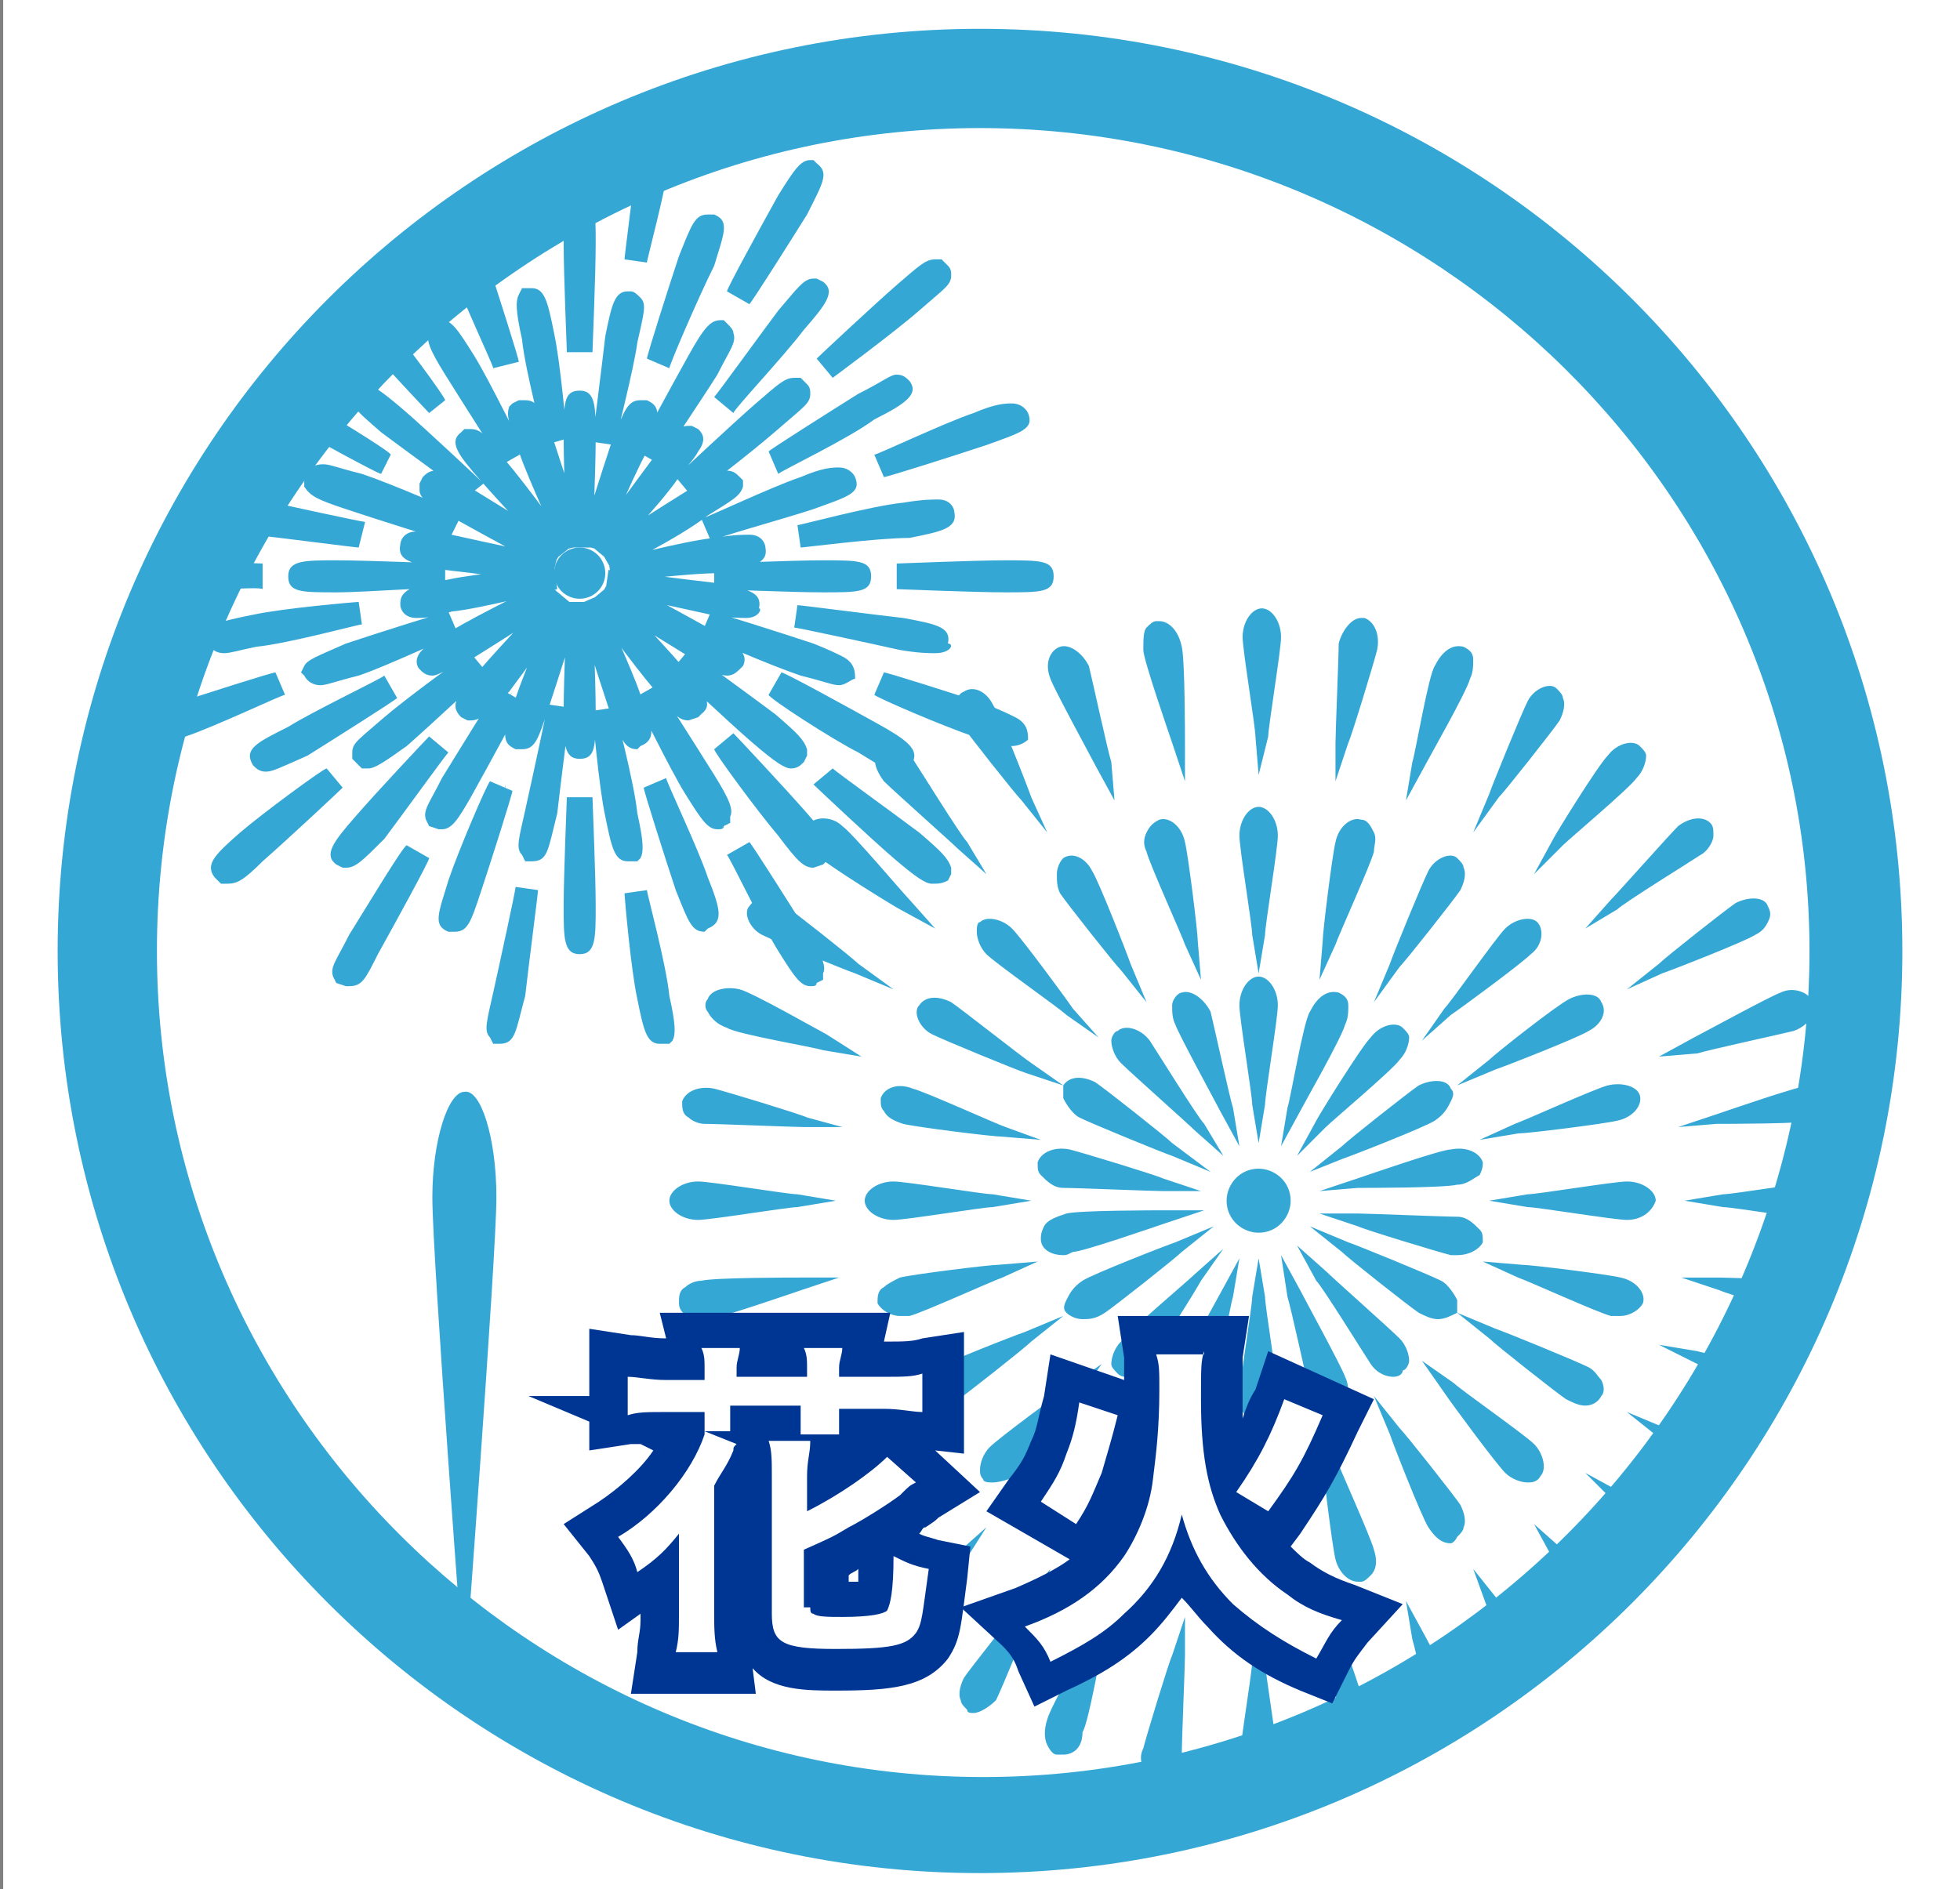 <svg xmlns="http://www.w3.org/2000/svg" xmlns:xlink="http://www.w3.org/1999/xlink" viewBox="0 0 61.2 59" enable-background="new 0 0 61.2 59"><rect x="0" y="0" width="61.2" height="59" fill="#808080" stroke="none"/><path fill="#fff" d="M.1 0h61.2v59H.1z"/><g><path fill="#35A7D5" d="M30.6 58.5c-15.9 0-28.8-12.9-28.8-28.8S14.7.9 30.6.9s28.8 12.9 28.8 28.8-12.9 28.8-28.8 28.8zm0-54.5C16.4 4 4.9 15.5 4.9 29.7s11.6 25.8 25.8 25.8c14.2 0 25.8-11.6 25.8-25.8S44.8 4 30.6 4z"/><defs><circle id="a" cx="30.6" cy="29.7" r="27.3"/></defs><clipPath id="b"><use xlink:href="#a" overflow="visible"/></clipPath><g clip-path="url(#b)" fill="#35A7D5"><path d="M39.8 31.4c0 .4-.4 3-.4 3s-.4-2.7-.4-3c0-.4.2-.7.4-.7s.4.3.4.7zM39.3 35.7l-.2-1.2c0-.3-.4-2.7-.4-3.1 0-.5.3-.9.6-.9s.6.4.6.9c0 .4-.4 2.8-.4 3.1l-.2 1.2zm0-4.8c-.1 0-.2.2-.2.5 0 .2.1 1 .2 1.7.1-.8.2-1.6.2-1.7.1-.3-.1-.5-.2-.5zM37.6 31.6c.1.3.7 3 .7 3s-1.3-2.4-1.4-2.7c-.1-.3-.1-.7.2-.8.1-.1.4.1.5.5zM38.7 35.8l-.6-1.1c-.1-.2-1.3-2.4-1.4-2.7-.1-.2-.1-.4-.1-.6 0-.2.2-.4.3-.4.3-.1.7.2.9.6.1.4.6 2.7.7 3l.2 1.2zm-1.6-4.5c-.1 0-.1.1-.1.1v.4c.1.2.4.9.8 1.6-.2-.8-.3-1.5-.4-1.7 0-.3-.2-.4-.3-.4zM35.7 32.5c.2.3 1.6 2.6 1.6 2.6s-2-1.8-2.3-2.1c-.2-.3-.3-.6-.1-.8.2-.1.6.1.8.3zM38.2 36.1l-.9-.8c-.2-.2-2-1.8-2.3-2.1-.2-.2-.3-.5-.3-.7 0-.1.1-.3.2-.3.2-.2.7-.1 1 .3.2.3 1.5 2.4 1.7 2.6l.6 1zm-3-3.7c-.1 0-.1 0 0 0-.1 0-.1.1 0 0-.1.2-.1.4.1.5.1.1.7.7 1.3 1.2-.4-.7-.8-1.3-.9-1.5-.3-.1-.4-.2-.5-.2zM34.2 34.1c.3.2 2.4 1.9 2.4 1.9s-2.5-1-2.8-1.2c-.3-.2-.5-.5-.4-.7.2-.2.5-.2.8 0zM37.8 36.6l-1.2-.5c-.3-.1-2.5-1-2.9-1.2-.2-.1-.4-.4-.5-.6v-.4c.2-.3.6-.3 1-.1.3.2 2.2 1.7 2.4 1.9l1.2.9zm-4-2.5c-.1 0-.1 0-.2.1v.1c0 .1.1.2.3.3.2.1.9.4 1.6.7-.6-.5-1.2-1-1.4-1.1-.1 0-.2-.1-.3-.1zM33.4 36c.4.1 2.9.9 2.9.9s-2.7-.1-3.1-.1c-.4-.1-.6-.3-.6-.5.1-.2.4-.3.8-.3zM37.5 37.2h-1.2c-.3 0-2.7-.1-3.1-.1-.3 0-.5-.2-.7-.4-.1-.1-.1-.2-.1-.4.1-.3.5-.5 1-.4.4.1 2.7.8 2.9.9l1.2.4zm-4.3-1c-.2 0-.3.1-.4.1v.1c.1.1.2.2.4.2s1 .1 1.7.1c-.7-.2-1.5-.5-1.7-.5.1 0 0 0 0 0zM33.2 38.2c.4-.1 3.1-.1 3.1-.1s-2.6.9-2.9.9c-.4.1-.7-.1-.7-.3-.1-.2.2-.5.5-.5zM33.2 39.2c-.4 0-.7-.2-.7-.5 0-.1 0-.2.1-.4s.4-.3.7-.4c.4-.1 2.8-.1 3.1-.1h1.2l-1.2.4c-.3.1-2.6.9-2.9.9-.2.1-.2.1-.3.1zm1.8-.9c-.8 0-1.6.1-1.7.1-.2 0-.4.1-.4.2v.1c0 .1.2.2.5.1.1-.1.9-.3 1.6-.5zM33.8 40.2c.3-.2 2.8-1.2 2.8-1.2s-2.1 1.7-2.4 1.9c-.3.2-.7.2-.8 0-.1-.2.1-.5.4-.7zM33.8 41.2c-.2 0-.4-.1-.5-.2-.1-.1-.1-.2 0-.4s.2-.4.5-.6c.3-.2 2.6-1.1 2.9-1.2l1.2-.5-1 .8c-.2.2-2.1 1.7-2.4 1.9-.3.2-.5.2-.7.2zm1.7-1.5c-.7.3-1.5.6-1.6.7-.2.1-.3.3-.3.3v.1c0 .1.3.1.5-.1.2 0 .8-.5 1.4-1zM35.1 41.9c.2-.3 2.3-2.1 2.3-2.1s-1.4 2.3-1.6 2.6c-.2.3-.6.4-.7.3-.3-.1-.2-.5 0-.8zM35.2 43c-.1 0-.2 0-.3-.1-.1-.1-.2-.2-.2-.3 0-.2.1-.5.3-.7.2-.3 2.1-1.9 2.3-2.1l.9-.8-.7 1c-.1.2-1.4 2.3-1.7 2.6-.1.2-.4.4-.6.4zm1.3-2.1c-.6.5-1.2 1.1-1.3 1.2-.1.2-.2.3-.2.4v.1c.1.1.3 0 .5-.2s.6-.9 1-1.5zM36.9 43.1c.1-.3 1.4-2.7 1.4-2.7s-.5 2.6-.7 3c-.1.3-.4.6-.6.5-.2-.1-.3-.4-.1-.8zM37.1 44.1h-.2c-.2-.1-.3-.2-.3-.4s0-.4.1-.6c.1-.4 1.3-2.5 1.4-2.7l.6-1.1-.2 1.2c-.1.3-.5 2.7-.7 3-.1.3-.4.6-.7.6zm.7-2.5c-.4.7-.7 1.4-.8 1.6 0 .1-.1.3 0 .4 0 .1 0 .1.1.1s.2-.1.3-.4c.1-.1.3-.9.4-1.7zM38.9 43.6c0-.4.4-3 .4-3s.4 2.7.4 3c0 .4-.2.7-.4.7s-.4-.3-.4-.7zM39.3 44.5c-.3 0-.6-.4-.6-.9 0-.4.4-2.8.4-3.1l.2-1.2.2 1.2c0 .3.4 2.7.4 3.1 0 .5-.2.9-.6.9zm0-2.6c-.1.8-.2 1.6-.2 1.7 0 .3.1.5.2.5s.2-.2.2-.5c.1-.1 0-.9-.2-1.7zM41.1 43.4c-.1-.3-.7-3-.7-3s1.3 2.4 1.4 2.7c.1.3.1.7-.1.8-.2.1-.5-.2-.6-.5zM41.6 44.1c-.3 0-.6-.3-.7-.6-.1-.4-.6-2.7-.7-3l-.2-1.3.6 1.1c.1.2 1.3 2.4 1.4 2.7.1.2.1.4.1.6 0 .2-.2.4-.3.4-.1.1-.2.1-.2.1zm-.7-2.5c.2.8.3 1.5.4 1.7.1.3.3.4.4.4l.1-.1v-.4c-.2-.2-.6-.9-.9-1.6zM43 42.5c-.2-.3-1.6-2.6-1.6-2.6s2 1.8 2.3 2.1c.2.3.3.6.1.8-.2.1-.6-.1-.8-.3zM43.5 43c-.2 0-.5-.1-.7-.4-.2-.3-1.5-2.4-1.7-2.6l-.6-1.1.9.8c.2.2 2 1.8 2.3 2.1.2.2.3.5.3.7 0 .1-.1.3-.2.3 0 .1-.1.2-.3.2zm-1.3-2.1c.4.7.8 1.3.9 1.5.2.2.4.3.5.2v-.1c0-.1 0-.3-.2-.4-.1-.2-.7-.7-1.2-1.2zM44.5 40.9C44.1 40.7 42 39 42 39s2.5 1 2.8 1.2c.3.2.5.5.4.7-.1.2-.4.2-.7 0zM44.9 41.2c-.2 0-.4-.1-.6-.2-.3-.2-2.2-1.7-2.4-1.9l-1-.8 1.2.5c.3.1 2.5 1 2.9 1.2.2.1.4.4.5.6v.4c-.2.1-.4.2-.6.2zm-1.7-1.5c.6.5 1.2 1 1.4 1.1.2.1.5.1.5.1v-.1c0-.1-.1-.2-.3-.3-.2-.2-.9-.5-1.6-.8zM45.3 39c-.3-.1-2.9-1-2.9-1s2.7.1 3.1.1c.4.1.6.3.6.5-.1.3-.4.4-.8.4zM45.5 39.2h-.2c-.4-.1-2.7-.8-2.9-.9l-1.2-.4h1.2c.3 0 2.7.1 3.1.1.3 0 .5.2.7.4.1.1.1.2.1.4-.1.2-.4.4-.8.4zm-1.8-.9c.7.2 1.5.5 1.7.5.3 0 .5-.1.5-.1v-.1c-.1-.1-.2-.2-.4-.2-.3-.1-1-.1-1.8-.1zM45.5 36.8c-.4.1-3.1.1-3.1.1s2.6-.9 2.9-.9c.4-.1.7.1.7.3.1.2-.2.5-.5.5zM41.2 37.2l1.2-.4c.3-.1 2.6-.9 2.9-.9.5-.1.9.1 1 .4 0 .1 0 .2-.1.4-.2.1-.4.3-.7.3-.4.1-2.8.1-3.1.1l-1.2.1zm4.3-1h-.2c-.2 0-.9.3-1.7.5.8 0 1.6-.1 1.7-.1.2 0 .4-.1.4-.2v-.1c.2 0 0-.1-.2-.1zM44.9 34.8c-.4.2-2.9 1.1-2.9 1.1s2.1-1.7 2.4-1.9c.3-.2.7-.2.8 0 .2.3 0 .6-.3.8zM40.9 36.6l1-.8c.2-.2 2.1-1.7 2.4-1.9.4-.2.9-.2 1 .1.1.1.1.2 0 .4s-.2.4-.5.6c-.3.2-2.6 1.1-2.9 1.2l-1 .4zm4-2.5c-.1 0-.2 0-.4.1s-.8.6-1.4 1.1c.7-.3 1.5-.6 1.6-.7.2-.1.3-.3.3-.3v-.1c.1 0 0-.1-.1-.1zM43.6 33.1c-.2.3-2.3 2.1-2.3 2.1s1.4-2.3 1.6-2.6c.2-.3.6-.4.7-.3.3.1.2.5 0 .8zM40.5 36.1l.6-1.1c.1-.2 1.4-2.3 1.7-2.6.3-.4.8-.5 1-.3.1.1.2.2.2.3 0 .2-.1.5-.3.7-.2.3-2.1 1.9-2.3 2.1l-.9.9zm3-3.7c-.1 0-.3.1-.4.2-.1.1-.5.8-.9 1.5.6-.5 1.2-1.1 1.3-1.2.1-.1.1-.3 0-.5.1.1.1 0 0 0 .1 0 .1 0 0 0zM41.8 31.9c-.1.3-1.4 2.7-1.4 2.7s.5-2.6.7-3c.1-.3.4-.6.6-.5.2.1.3.4.1.8zM40 35.8l.2-1.2c.1-.3.5-2.7.7-3 .2-.4.5-.7.9-.6.2.1.3.2.3.4s0 .4-.1.6c-.1.4-1.3 2.5-1.4 2.7l-.6 1.1zm1.6-4.5c-.1 0-.3.1-.4.4-.1.2-.2.9-.4 1.7.4-.7.7-1.4.8-1.6 0-.1.1-.3 0-.4.1-.1 0-.1 0-.1zM39.8 31.4c0 .4-.4 3-.4 3s-.4-2.7-.4-3c0-.4.2-.7.4-.7s.4.3.4.7zM39.3 35.7l-.2-1.2c0-.3-.4-2.7-.4-3.1 0-.5.3-.9.6-.9s.6.4.6.9c0 .4-.4 2.8-.4 3.1l-.2 1.2zm0-4.8c-.1 0-.2.2-.2.5 0 .2.1 1 .2 1.7.1-.8.2-1.6.2-1.7.1-.3-.1-.5-.2-.5zM37.6 31.6c.1.3.7 3 .7 3s-1.3-2.4-1.4-2.7c-.1-.3-.1-.7.2-.8.1-.1.4.1.5.5zM38.7 35.8l-.6-1.1c-.1-.2-1.3-2.4-1.4-2.7-.1-.2-.1-.4-.1-.6 0-.2.2-.4.3-.4.3-.1.7.2.9.6.1.4.6 2.7.7 3l.2 1.2zm-1.6-4.5c-.1 0-.1.1-.1.1v.4c.1.2.4.9.8 1.6-.2-.8-.3-1.5-.4-1.7 0-.3-.2-.4-.3-.4zM35.7 32.5c.2.3 1.6 2.6 1.6 2.6s-2-1.8-2.3-2.1c-.2-.3-.3-.6-.1-.8.2-.1.6.1.8.3zM38.2 36.1l-.9-.8c-.2-.2-2-1.8-2.3-2.1-.2-.2-.3-.5-.3-.7 0-.1.1-.3.2-.3.2-.2.7-.1 1 .3.2.3 1.5 2.4 1.7 2.6l.6 1zm-3-3.7c-.1 0-.1 0 0 0-.1 0-.1.1 0 0-.1.2-.1.4.1.5.1.1.7.7 1.3 1.2-.4-.7-.8-1.3-.9-1.5-.3-.1-.4-.2-.5-.2zM34.2 34.1c.3.2 2.4 1.9 2.4 1.9s-2.5-1-2.8-1.2c-.3-.2-.5-.5-.4-.7.2-.2.5-.2.8 0zM37.8 36.6l-1.2-.5c-.3-.1-2.5-1-2.9-1.2-.2-.1-.4-.4-.5-.6v-.4c.2-.3.6-.3 1-.1.3.2 2.2 1.7 2.4 1.9l1.2.9zm-4-2.5c-.1 0-.1 0-.2.1v.1c0 .1.1.2.3.3.2.1.9.4 1.6.7-.6-.5-1.2-1-1.4-1.1-.1 0-.2-.1-.3-.1zM33.4 36c.4.1 2.9.9 2.9.9s-2.7-.1-3.1-.1c-.4-.1-.6-.3-.6-.5.1-.2.4-.3.8-.3zM37.5 37.2h-1.2c-.3 0-2.7-.1-3.1-.1-.3 0-.5-.2-.7-.4-.1-.1-.1-.2-.1-.4.1-.3.5-.5 1-.4.4.1 2.7.8 2.9.9l1.2.4zm-4.3-1c-.2 0-.3.1-.4.1v.1c.1.1.2.2.4.2s1 .1 1.7.1c-.7-.2-1.5-.5-1.7-.5.1 0 0 0 0 0zM33.2 38.2c.4-.1 3.1-.1 3.1-.1s-2.6.9-2.9.9c-.4.1-.7-.1-.7-.3-.1-.2.2-.5.5-.5zM33.2 39.2c-.4 0-.7-.2-.7-.5 0-.1 0-.2.1-.4s.4-.3.7-.4c.4-.1 2.8-.1 3.1-.1h1.2l-1.2.4c-.3.1-2.6.9-2.9.9-.2.1-.2.1-.3.1zm1.8-.9c-.8 0-1.6.1-1.7.1-.2 0-.4.1-.4.2v.1c0 .1.2.2.5.1.1-.1.9-.3 1.6-.5zM33.8 40.2c.3-.2 2.8-1.2 2.8-1.2s-2.1 1.7-2.4 1.9c-.3.2-.7.2-.8 0-.1-.2.1-.5.4-.7zM33.8 41.2c-.2 0-.4-.1-.5-.2-.1-.1-.1-.2 0-.4s.2-.4.5-.6c.3-.2 2.6-1.1 2.9-1.2l1.2-.5-1 .8c-.2.2-2.1 1.7-2.4 1.9-.3.2-.5.2-.7.2zm1.7-1.5c-.7.3-1.5.6-1.6.7-.2.1-.3.3-.3.3v.1c0 .1.3.1.5-.1.2 0 .8-.5 1.4-1zM35.1 41.9c.2-.3 2.3-2.1 2.3-2.1s-1.4 2.3-1.6 2.6c-.2.3-.6.4-.7.3-.3-.1-.2-.5 0-.8zM35.2 43c-.1 0-.2 0-.3-.1-.1-.1-.2-.2-.2-.3 0-.2.1-.5.3-.7.2-.3 2.1-1.9 2.3-2.1l.9-.8-.7 1c-.1.2-1.4 2.3-1.7 2.6-.1.2-.4.4-.6.4zm1.3-2.1c-.6.5-1.2 1.1-1.3 1.2-.1.2-.2.3-.2.4v.1c.1.1.3 0 .5-.2s.6-.9 1-1.5zM36.9 43.1c.1-.3 1.4-2.7 1.4-2.7s-.5 2.6-.7 3c-.1.3-.4.6-.6.5-.2-.1-.3-.4-.1-.8zM37.1 44.1h-.2c-.2-.1-.3-.2-.3-.4s0-.4.1-.6c.1-.4 1.3-2.5 1.4-2.7l.6-1.1-.2 1.2c-.1.3-.5 2.7-.7 3-.1.3-.4.6-.7.6zm.7-2.5c-.4.7-.7 1.4-.8 1.6 0 .1-.1.3 0 .4 0 .1 0 .1.1.1s.2-.1.3-.4c.1-.1.3-.9.4-1.7zM38.9 43.6c0-.4.4-3 .4-3s.4 2.7.4 3c0 .4-.2.7-.4.7s-.4-.3-.4-.7zM39.3 44.5c-.3 0-.6-.4-.6-.9 0-.4.4-2.8.4-3.1l.2-1.2.2 1.2c0 .3.4 2.7.4 3.1 0 .5-.2.9-.6.9zm0-2.6c-.1.8-.2 1.6-.2 1.7 0 .3.1.5.2.5s.2-.2.2-.5c.1-.1 0-.9-.2-1.7zM41.1 43.4c-.1-.3-.7-3-.7-3s1.3 2.4 1.4 2.7c.1.3.1.7-.1.8-.2.1-.5-.2-.6-.5zM41.6 44.1c-.3 0-.6-.3-.7-.6-.1-.4-.6-2.7-.7-3l-.2-1.3.6 1.1c.1.2 1.3 2.4 1.4 2.7.1.2.1.4.1.6 0 .2-.2.4-.3.4-.1.1-.2.1-.2.1zm-.7-2.5c.2.8.3 1.5.4 1.7.1.3.3.4.4.4l.1-.1v-.4c-.2-.2-.6-.9-.9-1.6zM43 42.5c-.2-.3-1.6-2.6-1.6-2.6s2 1.8 2.3 2.1c.2.3.3.6.1.8-.2.1-.6-.1-.8-.3zM43.5 43c-.2 0-.5-.1-.7-.4-.2-.3-1.5-2.4-1.7-2.6l-.6-1.1.9.8c.2.2 2 1.8 2.3 2.1.2.2.3.5.3.7 0 .1-.1.3-.2.3 0 .1-.1.2-.3.2zm-1.3-2.1c.4.7.8 1.3.9 1.5.2.2.4.3.5.2v-.1c0-.1 0-.3-.2-.4-.1-.2-.7-.7-1.2-1.2zM44.5 40.9C44.1 40.7 42 39 42 39s2.5 1 2.8 1.2c.3.2.5.5.4.7-.1.2-.4.2-.7 0zM44.9 41.2c-.2 0-.4-.1-.6-.2-.3-.2-2.2-1.7-2.4-1.9l-1-.8 1.2.5c.3.1 2.5 1 2.9 1.2.2.1.4.4.5.6v.4c-.2.1-.4.2-.6.2zm-1.7-1.5c.6.5 1.2 1 1.4 1.1.2.1.5.1.5.1v-.1c0-.1-.1-.2-.3-.3-.2-.2-.9-.5-1.6-.8zM45.3 39c-.3-.1-2.9-1-2.9-1s2.7.1 3.1.1c.4.1.6.3.6.5-.1.3-.4.4-.8.4zM45.5 39.2h-.2c-.4-.1-2.7-.8-2.9-.9l-1.2-.4h1.2c.3 0 2.7.1 3.1.1.3 0 .5.2.7.4.1.1.1.2.1.4-.1.2-.4.4-.8.4zm-1.8-.9c.7.2 1.5.5 1.7.5.3 0 .5-.1.5-.1v-.1c-.1-.1-.2-.2-.4-.2-.3-.1-1-.1-1.8-.1zM45.5 36.8c-.4.1-3.1.1-3.1.1s2.6-.9 2.9-.9c.4-.1.7.1.7.3.1.2-.2.5-.5.5zM41.2 37.2l1.2-.4c.3-.1 2.6-.9 2.9-.9.5-.1.9.1 1 .4 0 .1 0 .2-.1.4-.2.1-.4.3-.7.3-.4.1-2.8.1-3.1.1l-1.2.1zm4.3-1h-.2c-.2 0-.9.3-1.7.5.8 0 1.6-.1 1.7-.1.2 0 .4-.1.4-.2v-.1c.2 0 0-.1-.2-.1zM44.9 34.8c-.4.2-2.9 1.1-2.9 1.1s2.1-1.7 2.4-1.9c.3-.2.7-.2.8 0 .2.3 0 .6-.3.8zM40.9 36.6l1-.8c.2-.2 2.1-1.7 2.4-1.9.4-.2.9-.2 1 .1.1.1.1.2 0 .4s-.2.4-.5.6c-.3.2-2.6 1.1-2.9 1.2l-1 .4zm4-2.5c-.1 0-.2 0-.4.1s-.8.6-1.4 1.1c.7-.3 1.5-.6 1.6-.7.2-.1.3-.3.3-.3v-.1c.1 0 0-.1-.1-.1zM43.6 33.1c-.2.3-2.3 2.1-2.3 2.1s1.4-2.3 1.6-2.6c.2-.3.6-.4.7-.3.3.1.2.5 0 .8zM40.5 36.1l.6-1.1c.1-.2 1.4-2.3 1.7-2.6.3-.4.8-.5 1-.3.1.1.2.2.2.3 0 .2-.1.5-.3.7-.2.3-2.1 1.9-2.3 2.1l-.9.9zm3-3.7c-.1 0-.3.1-.4.2-.1.1-.5.8-.9 1.5.6-.5 1.2-1.1 1.3-1.2.1-.1.1-.3 0-.5.1.1.1 0 0 0 .1 0 .1 0 0 0zM41.8 31.9c-.1.3-1.4 2.7-1.4 2.7s.5-2.6.7-3c.1-.3.4-.6.6-.5.2.1.3.4.1.8zM40 35.8l.2-1.2c.1-.3.5-2.7.7-3 .2-.4.5-.7.9-.6.2.1.3.2.3.4s0 .4-.1.6c-.1.4-1.3 2.5-1.4 2.7l-.6 1.1zm1.6-4.5c-.1 0-.3.1-.4.4-.1.2-.2.9-.4 1.7.4-.7.7-1.4.8-1.6 0-.1.1-.3 0-.4.1-.1 0-.1 0-.1zM39.8 19.9c0 .4-.4 3-.4 3s-.4-2.7-.4-3c0-.4.2-.7.4-.7.2.1.4.4.4.7zM39.3 24.2l-.1-1.2c0-.3-.4-2.7-.4-3.1 0-.5.3-.9.6-.9s.6.4.6.9c0 .4-.4 2.8-.4 3.1l-.3 1.2zm0-4.8c-.1 0-.2.2-.2.5 0 .2.1 1 .2 1.7.1-.8.2-1.6.2-1.7.1-.3-.1-.5-.2-.5zM36.7 20.1c.1.4.1 3.1.1 3.1s-.9-2.6-.9-2.9c-.1-.4.1-.7.3-.7.2-.1.4.2.5.5zM37 24.4l-.4-1.2c-.1-.3-.9-2.6-.9-2.9 0-.3 0-.6.1-.7.1-.1.2-.2.3-.2h.1c.3 0 .6.3.7.8.1.4.1 2.8.1 3.1v1.1zm-.8-4.7s0 .1 0 0c-.1.1-.2.3-.1.5 0 .2.3.9.5 1.7 0-.8-.1-1.6-.1-1.7 0-.3-.2-.5-.3-.5zM33.7 20.9c.1.3.7 3 .7 3s-1.3-2.4-1.4-2.7c-.1-.3-.1-.7.2-.8.1-.1.4.1.5.5zM34.8 25l-.6-1.1c-.1-.2-1.3-2.4-1.4-2.7-.2-.5 0-.9.3-1 .3-.1.7.2.9.6.1.4.6 2.7.7 3l.1 1.2zm-1.6-4.5c-.1 0-.2.3-.1.5s.4.9.8 1.6c-.2-.8-.3-1.5-.4-1.7-.1-.2-.2-.4-.3-.4zM30.9 22.1c.2.3 1.2 2.8 1.2 2.8s-1.7-2.1-1.9-2.4c-.2-.3-.2-.7 0-.8.2-.1.5.1.7.4zM32.7 26l-.8-1c-.2-.2-1.7-2.1-1.9-2.4-.2-.4-.2-.9.1-1 .3-.2.7 0 .9.4.2.3 1.1 2.6 1.2 2.9l.5 1.1zm-2.3-4.1c-.1.1-.1.3 0 .5s.6.8 1.1 1.4c-.3-.7-.6-1.5-.7-1.6-.2-.2-.3-.3-.4-.3zM28.4 23.8c.2.3 1.6 2.6 1.6 2.6s-2-1.8-2.3-2.1c-.2-.3-.3-.6-.1-.8.2-.1.5 0 .8.3zM30.8 27.3l-.9-.8c-.2-.2-2-1.8-2.3-2.1-.3-.4-.4-.8-.1-1 .2-.2.7-.1 1 .3.2.3 1.5 2.4 1.7 2.6l.6 1zm-3-3.6c-.1.1-.1.3.1.5.1.1.7.7 1.3 1.2-.4-.7-.8-1.3-.9-1.5-.2-.2-.4-.2-.5-.2zM26.2 25.9c.3.2 2.1 2.3 2.1 2.3s-2.3-1.4-2.6-1.6c-.3-.2-.4-.6-.3-.7.1-.3.5-.2.8 0zM29.2 29l-1.1-.6c-.2-.1-2.3-1.4-2.6-1.7-.2-.1-.3-.3-.3-.5-.1-.2 0-.4.1-.5.2-.2.7-.2 1 .1.3.2 1.9 2.1 2.1 2.3l.8.9zm-3.6-3.1h-.1v.2c0 .1.1.2.2.3.1.1.8.5 1.5.9-.5-.6-1.1-1.2-1.2-1.3-.1-.1-.3-.1-.4-.1zM24.3 28.4c.3.2 2.4 1.9 2.4 1.9s-2.5-1-2.8-1.2c-.3-.2-.5-.5-.4-.7.2-.2.5-.2.8 0zM27.9 30.9l-1.2-.5c-.3-.1-2.5-1-2.9-1.2-.4-.2-.6-.7-.4-.9.2-.3.6-.3 1-.1.3.2 2.2 1.7 2.4 1.9l1.1.8zm-4-2.5c-.1 0-.1 0-.2.1 0 .1.1.3.3.4.2.1.9.4 1.6.7-.6-.5-1.2-1-1.4-1.1-.1 0-.2-.1-.3-.1zM23 31.1c.3.1 2.7 1.4 2.7 1.4s-2.6-.5-3-.7c-.3-.1-.6-.4-.5-.6.1-.2.4-.2.8-.1zM26.9 33l-1.2-.2c-.3-.1-2.7-.5-3-.7-.3-.1-.5-.3-.6-.5-.1-.1-.1-.3 0-.4.1-.3.6-.4 1-.3.4.1 2.5 1.3 2.7 1.4l1.1.7zm-4.3-1.8c-.1 0-.2 0-.2.1v.1c0 .1.2.2.4.3.2.1.9.2 1.7.4-.7-.4-1.4-.7-1.6-.8-.1 0-.2-.1-.3-.1zM22.1 34c.4.1 2.9 1 2.9 1s-2.7-.1-3.1-.1c-.4-.1-.6-.3-.6-.5.1-.3.5-.4.8-.4zM26.3 35.2h-1.2c-.3 0-2.7-.1-3.1-.1-.2 0-.4-.1-.5-.2-.2-.1-.2-.3-.2-.5.1-.3.5-.5 1-.4.4.1 2.7.8 2.9.9l1.1.3zm-4.4-1c-.2 0-.3.1-.4.1 0 0 0 .1.1.1.1.1.2.1.4.2.2 0 1 .1 1.7.1-.7-.2-1.5-.5-1.7-.5h-.1zM21.8 37.1c.4 0 3 .4 3 .4s-2.7.4-3 .4c-.4 0-.7-.2-.7-.4s.3-.4.7-.4zM21.8 38.1c-.5 0-.9-.3-.9-.6s.4-.6.9-.6c.4 0 2.8.4 3.1.4l1.2.2-1.2.2c-.3 0-2.7.4-3.1.4zm0-.8c-.3 0-.5.1-.5.2s.2.2.5.2c.2 0 1-.1 1.7-.2-.7-.1-1.5-.2-1.7-.2zM22 40.1c.3 0 3-.1 3-.1s-2.6.9-2.9.9c-.4.1-.7-.1-.7-.3-.1-.2.2-.4.6-.5zM21.9 41.2c-.4 0-.7-.2-.7-.5 0-.2 0-.4.2-.5.1-.1.3-.2.5-.2.4-.1 2.8-.1 3.1-.1h1.2l-1.2.4c-.3.1-2.6.9-2.9.9 0-.1-.1 0-.2 0zm1.9-1c-.8 0-1.6.1-1.7.1-.1 0-.3.1-.4.2-.1 0-.1.1-.1.1 0 .1.2.2.5.1.2 0 .9-.2 1.7-.5zM22.7 43.1c.3-.1 3-.7 3-.7s-2.4 1.3-2.7 1.4c-.3.1-.7.1-.8-.1-.1-.2.2-.4.5-.6zM22.6 44.1c-.3 0-.5-.1-.6-.3v-.4c.1-.2.3-.4.6-.5.4-.1 2.7-.6 3-.7l1.2-.2-1.1.6c-.2.1-2.4 1.3-2.7 1.4-.1.1-.2.1-.4.1zm1.9-1.2c-.8.2-1.5.3-1.7.4-.2.1-.3.2-.4.3v.1c0 .1.3.1.5 0s.9-.4 1.6-.8zM23.9 45.9c.3-.2 2.8-1.2 2.8-1.2s-2.1 1.7-2.4 1.9c-.3.2-.7.2-.8 0-.1-.2.1-.5.4-.7zM23.9 47c-.2 0-.4-.1-.5-.2-.2-.3 0-.7.4-.9.3-.2 2.6-1.1 2.9-1.2l1.2-.5-1 .8c-.2.2-2.1 1.7-2.4 1.9-.2 0-.4.1-.6.1zm1.7-1.6c-.7.3-1.5.6-1.6.7-.3.1-.4.4-.3.4 0 .1.3.1.5-.1.2 0 .8-.5 1.4-1zM25.6 48.5c.3-.2 2.6-1.6 2.6-1.6s-1.8 2-2.1 2.3c-.3.2-.6.3-.8.1-.1-.3 0-.6.3-.8zM25.6 49.5c-.2 0-.3-.1-.4-.2-.2-.3-.1-.7.3-1 .3-.2 2.4-1.5 2.6-1.7l1.1-.6-.8 1c-.2.2-1.8 2-2.1 2.3-.2.1-.5.2-.7.2zm1.6-1.8c-.7.4-1.3.8-1.5.9-.2.2-.3.4-.2.5h.1c.1 0 .3-.1.4-.2.2-.1.7-.7 1.2-1.2zM27.7 50.7c.2-.3 2.3-2.1 2.3-2.1s-1.4 2.3-1.6 2.6c-.2.3-.6.4-.7.3-.2-.2-.2-.5 0-.8zM27.8 51.7c-.1 0-.2 0-.3-.1-.1-.1-.2-.2-.2-.3 0-.2.1-.5.3-.7.2-.3 2.1-1.9 2.3-2.1l.9-.8-.7 1.1c-.1.2-1.3 2.2-1.6 2.5-.2.3-.5.4-.7.4zm1.4-2.1c-.6.5-1.2 1.1-1.3 1.2-.1.2-.2.3-.2.4v.1c.1.1.3 0 .5-.2.1-.1.6-.8 1-1.5zM30.2 52.5c.2-.3 1.9-2.4 1.9-2.4s-1 2.5-1.2 2.8c-.2.3-.5.5-.7.4-.2-.1-.2-.5 0-.8zM30.4 53.5c-.1 0-.2 0-.2-.1-.1-.1-.2-.2-.2-.3-.1-.2 0-.5.1-.7.2-.3 1.7-2.2 1.9-2.4l.8-1-.5 1.2c-.1.3-1 2.5-1.2 2.9-.2.2-.5.4-.7.4zm1-2.3c-.5.6-1 1.2-1.1 1.4-.1.2-.1.4-.1.5v.1c.1 0 .3-.1.4-.3.2-.2.5-1 .8-1.7zM33 53.9c.1-.3 1.4-2.7 1.4-2.7s-.5 2.6-.7 3c-.1.3-.4.6-.6.5s-.3-.5-.1-.8zM33.2 54.8H33c-.1 0-.2-.1-.3-.3-.1-.2-.1-.5 0-.8.1-.4 1.3-2.5 1.4-2.7l.6-1.1-.2 1.2c-.1.3-.5 2.7-.7 3 0 .5-.3.7-.6.7zm.7-2.4c-.4.7-.7 1.4-.8 1.6-.1.2-.1.4 0 .5 0 0 0 .1.1.1s.2-.1.3-.4c.1-.3.3-1.1.4-1.8zM35.9 54.7c.1-.4.9-2.9.9-2.9s-.1 2.7-.1 3.1c-.1.4-.3.6-.5.6-.2-.1-.4-.4-.3-.8zM36.2 55.6c-.2 0-.4-.2-.5-.4-.1-.2-.1-.4 0-.6.1-.4.8-2.7.9-2.9l.4-1.2v1.2c0 .3-.1 2.7-.1 3.1-.1.5-.4.8-.7.8zm.4-2.5c-.2.7-.5 1.5-.5 1.7v.4c0 .1.1.1.1.1.1 0 .2-.2.3-.4 0-.2.1-1 .1-1.8zM38.9 55.1c0-.4.4-3 .4-3s.4 2.7.4 3c0 .4-.2.7-.4.7-.2-.1-.4-.4-.4-.7zM39.3 55.9c-.3 0-.6-.4-.6-.9 0-.4.4-2.8.4-3.1l.2-1.2.2 1.2c0 .3.4 2.7.4 3.1 0 .5-.2.9-.6.9zm0-2.6c-.1.8-.2 1.6-.2 1.7 0 .3.1.5.2.5s.2-.2.2-.5c.1-.1 0-.9-.2-1.7zM42 54.9c-.1-.4-.1-3.1-.1-3.1s.9 2.6.9 2.9c.1.4-.1.7-.3.7-.2.1-.4-.2-.5-.5zM42.5 55.6c-.3 0-.6-.3-.7-.8-.1-.4-.1-2.8-.1-3.1v-1.2l.4 1.2c.1.3.9 2.6.9 2.9.1.3 0 .6-.1.7-.1.2-.2.3-.4.3zm-.4-2.5c0 .8.1 1.6.1 1.7 0 .3.2.4.3.4v.2-.2s.1 0 .1-.1c.1-.1.1-.2.1-.5-.1 0-.4-.8-.6-1.5zM45 54.1c-.1-.3-.7-3-.7-3s1.3 2.4 1.4 2.7c.1.3.1.7-.2.8-.1.1-.4-.1-.5-.5zM45.5 54.8c-.3 0-.6-.3-.7-.6-.1-.4-.6-2.7-.7-3l-.2-1.2.6 1.1c.1.2 1.3 2.4 1.4 2.7.1.2.1.4.1.6 0 .2-.2.4-.3.4h-.2zm-.7-2.4c.2.8.3 1.5.4 1.7.1.3.3.4.4.4l.1-.1V54c-.2-.2-.6-.9-.9-1.6zM47.8 52.9c-.2-.3-1.2-2.8-1.2-2.8s1.7 2.1 1.9 2.4c.2.3.2.7 0 .8-.2.1-.5-.1-.7-.4zM48.3 53.5c-.3 0-.5-.2-.7-.5-.2-.3-1.1-2.6-1.2-2.9L46 49l.8 1c.2.2 1.7 2.1 1.9 2.4.1.2.2.5.1.7 0 .1-.1.2-.2.3-.1.1-.2.1-.3.1zm-1-2.3c.3.7.6 1.5.7 1.6.1.2.4.4.4.3V53c0-.1 0-.3-.1-.5-.1-.1-.6-.7-1-1.3zM50.3 51.2c-.2-.3-1.6-2.6-1.6-2.6s2 1.8 2.3 2.1c.2.3.3.6.1.8-.2.1-.5 0-.8-.3zM50.9 51.7c-.2 0-.5-.1-.7-.4-.2-.3-1.5-2.4-1.7-2.6l-.6-1.1.9.8c.2.2 2 1.8 2.3 2.1.1.2.2.4.3.5 0 .2 0 .4-.2.5-.1.2-.2.2-.3.2zm-1.4-2.1c.4.7.8 1.3.9 1.5.2.2.4.3.5.2v-.2c0-.1-.1-.2-.2-.3 0-.1-.6-.7-1.2-1.2zM52.5 49.1c-.3-.2-2.1-2.3-2.1-2.3s2.3 1.4 2.6 1.6c.3.2.4.6.3.7-.1.3-.5.2-.8 0zM53.1 49.5c-.2 0-.4-.1-.6-.3-.3-.2-1.9-2.1-2.1-2.3l-.9-.9 1.1.6c.2.1 2.3 1.4 2.6 1.7.2.2.4.4.4.6 0 .1 0 .3-.1.4-.1.1-.3.2-.4.2zm-1.6-1.8c.5.6 1.1 1.2 1.2 1.3.1.1.3.2.4.2h.1v-.1c0-.1-.1-.2-.2-.4-.2-.2-.9-.6-1.5-1zM54.4 46.6c-.3-.2-2.4-1.9-2.4-1.9s2.5 1 2.8 1.2c.3.2.5.5.4.7-.2.2-.5.2-.8 0zM54.8 47c-.2 0-.4-.1-.6-.2-.3-.2-2.2-1.7-2.4-1.9l-1-.8 1.2.5c.3.1 2.5 1 2.9 1.2.2.1.4.4.5.6v.4c-.2.1-.4.2-.6.2zm-1.7-1.6c.6.5 1.2 1 1.4 1.1.2.1.5.1.5.1v-.1c0-.1-.1-.2-.3-.3-.2-.2-.9-.5-1.6-.8zM55.7 43.9c-.3-.1-2.7-1.4-2.7-1.4s2.6.5 3 .7c.3.1.6.4.5.6-.1.1-.4.2-.8.1zM56.1 44.1c-.1 0-.3 0-.4-.1-.4-.1-2.5-1.3-2.7-1.4l-1.2-.6 1.2.2c.3.1 2.7.5 3 .7.3.1.5.3.6.5.1.1.1.3 0 .4 0 .2-.2.3-.5.3zm-1.9-1.2c.7.4 1.4.7 1.6.8.2.1.5 0 .5 0v-.1c0-.1-.2-.2-.4-.3-.1-.1-.9-.2-1.7-.4zM56.6 40.9c-.4-.1-2.9-.9-2.9-.9s2.7.1 3.1.1c.4.1.6.3.6.5-.1.3-.5.4-.8.3zM56.8 41.2h-.2c-.4-.1-2.7-.8-2.9-.9l-1.2-.4h1.2c.3 0 2.7.1 3.1.1.5.1.8.4.7.7-.1.3-.3.5-.7.5zm-1.9-1c.7.2 1.5.5 1.7.5.3.1.5-.1.5-.1 0-.1-.2-.2-.4-.3-.2 0-1 0-1.8-.1zM56.9 37.9c-.4 0-3-.4-3-.4s2.7-.4 3-.4c.4 0 .7.2.7.4s-.3.4-.7.4zM56.9 38.1c-.4 0-2.8-.4-3.1-.4l-1.2-.2 1.2-.2c.3 0 2.7-.4 3.1-.4.5 0 .9.3.9.6 0 .1-.1.2-.2.3-.1.2-.4.3-.7.3zm-1.7-.6c.8.1 1.6.2 1.7.2.2 0 .4-.1.4-.1v-.1c0-.1-.2-.2-.5-.2-.1 0-.9.1-1.6.2zM56.7 34.8c-.4.1-3.1.1-3.1.1s2.6-.9 2.9-.9c.4-.1.7.1.7.3.1.2-.1.5-.5.5zM52.4 35.2l1.2-.4c.3-.1 2.6-.9 2.9-.9.5-.1.9.1 1 .4 0 .1 0 .2-.1.4-.1.1-.4.3-.7.3-.4.1-2.8.1-3.1.1l-1.2.1zm4.4-1h-.2c-.2 0-.9.3-1.7.5.8 0 1.6-.1 1.7-.1.2 0 .4-.1.4-.2v-.1c.1 0 0-.1-.2-.1zM56 31.9c-.3.1-3 .7-3 .7s2.4-1.3 2.7-1.4c.3-.1.7-.1.8.2.1.1-.2.3-.5.5zM51.8 33l1.1-.6c.2-.1 2.4-1.3 2.7-1.4.4-.2.9 0 1 .3v.4c-.1.2-.3.4-.6.5-.4.1-2.7.6-3 .7l-1.2.1zm4.3-1.8c-.1 0-.2 0-.3.1-.2.1-.9.4-1.6.8.8-.2 1.5-.3 1.7-.4.2-.1.3-.2.4-.3v-.1s-.1-.1-.2-.1zM54.8 29.1c-.3.2-2.8 1.2-2.8 1.2s2.1-1.7 2.4-1.9c.3-.2.7-.2.8 0 .1.2-.1.5-.4.7zM50.8 30.9l1-.8c.2-.2 2.1-1.7 2.4-1.9.4-.2.9-.2 1 .1.1.2.1.3 0 .5s-.2.3-.4.4c-.3.2-2.6 1.1-2.9 1.2l-1.1.5zm4-2.5c-.1 0-.2 0-.4.1s-.8.6-1.4 1.1c.7-.3 1.5-.6 1.6-.7l.3-.3v-.2h-.1zM53.1 26.5c-.3.2-2.6 1.6-2.6 1.6s1.8-2 2.1-2.3c.3-.2.6-.3.8-.1.1.2-.1.6-.3.8zM49.5 29l.8-.9c.2-.2 1.8-2 2.1-2.3.4-.3.8-.3 1-.1.1.1.1.2.1.4s-.2.5-.4.6c-.3.2-2.4 1.5-2.6 1.7l-1 .6zm3.6-3.1c-.1 0-.3.1-.4.2-.1.1-.7.7-1.2 1.3.7-.4 1.3-.8 1.5-.9.2-.1.2-.3.2-.4V26l-.1-.1zM50.9 24.3c-.2.3-2.3 2.1-2.3 2.1s1.4-2.3 1.6-2.6c.2-.3.6-.4.7-.3.3.2.3.5 0 .8zM47.9 27.3l.6-1.1c.1-.2 1.4-2.3 1.7-2.6.3-.4.8-.5 1-.3.1.1.2.2.2.3 0 .2-.1.5-.3.7-.2.3-2.1 1.9-2.3 2.1l-.9.9zm3-3.6c-.1 0-.3.1-.4.2-.1.1-.5.8-.9 1.5.6-.5 1.2-1.1 1.3-1.2 0-.2.1-.4 0-.5.1 0 .1 0 0 0zM48.5 22.5c-.2.3-1.9 2.4-1.9 2.4s1-2.5 1.2-2.8c.2-.3.5-.5.7-.4.2.1.2.5 0 .8zM46 26l.5-1.2c.1-.3 1-2.5 1.2-2.9.2-.4.7-.6.9-.4.1.1.2.2.2.3.1.2 0 .5-.1.7-.2.3-1.7 2.2-1.9 2.4L46 26zm2.4-4.1c-.1 0-.3.1-.4.3-.1.2-.4.9-.7 1.6.5-.6 1-1.2 1.1-1.4v-.5zM45.7 21.1c-.1.3-1.4 2.7-1.4 2.7s.5-2.6.7-3c.1-.3.4-.6.6-.5.2.1.3.5.1.8zM43.9 25l.2-1.2c.1-.3.5-2.7.7-3 .2-.4.5-.7.9-.6.2.1.3.2.3.4s0 .4-.1.6c-.1.4-1.3 2.5-1.4 2.7l-.6 1.1zm1.6-4.5c-.1 0-.3.1-.4.4-.1.2-.2.9-.4 1.7.4-.7.7-1.4.8-1.6 0-.1.1-.3 0-.4.1 0 .1 0 0-.1zM42.8 20.3c-.1.4-.9 2.9-.9 2.9s.1-2.7.1-3.1c.1-.4.3-.6.5-.6.2.1.4.4.3.8zM41.7 24.4v-1.2c0-.3.1-2.7.1-3.1.1-.4.4-.8.7-.8h.1c.3.1.5.5.4 1-.1.4-.8 2.7-.9 2.9l-.4 1.2zm.8-4.7c-.1 0-.2.2-.3.4 0 .2-.1 1-.1 1.7.2-.7.5-1.5.5-1.7.1-.1 0-.4-.1-.4zM39.8 26.1c0 .4-.4 3-.4 3s-.4-2.7-.4-3c0-.4.2-.7.4-.7s.4.3.4.7zM39.3 30.4l-.2-1.2c0-.3-.4-2.7-.4-3.1 0-.5.3-.9.6-.9s.6.4.6.9c0 .4-.4 2.8-.4 3.1l-.2 1.2zm0-4.8c-.1 0-.2.2-.2.5 0 .2.1 1 .2 1.7.1-.8.2-1.6.2-1.7.1-.3-.1-.5-.2-.5zM36.8 26.3c.1.4.4 3 .4 3s-1.1-2.5-1.2-2.8c-.1-.4 0-.7.2-.8.2 0 .5.3.6.6zM37.5 30.6l-.5-1.1c-.1-.3-1.1-2.5-1.2-2.9-.1-.2-.1-.4 0-.6.1-.2.2-.3.4-.4.3-.1.7.2.8.7.1.4.4 2.8.4 3.1l.1 1.2zM36.3 26c-.1 0-.1.1-.1.1v.4c0 .2.4.9.7 1.6-.1-.8-.2-1.6-.2-1.7-.2-.3-.3-.4-.4-.4zM34 27.4c.2.3 1.2 2.8 1.2 2.8s-1.7-2.1-1.9-2.4c-.2-.3-.2-.7 0-.8.2-.1.5.1.7.4zM35.8 31.3l-.8-1c-.2-.2-1.7-2.1-1.9-2.4-.1-.2-.1-.4-.1-.6 0-.2.1-.4.2-.5.3-.2.7 0 .9.4.2.3 1.1 2.6 1.2 2.9l.5 1.2zm-2.4-4.1c-.1 0-.1.1-.1.2s0 .2.1.4.6.8 1.1 1.4c-.3-.7-.6-1.5-.7-1.6-.1-.3-.3-.4-.4-.4zM31.5 29.1c.3.3 1.9 2.4 1.9 2.4S31.2 30 31 29.7c-.3-.3-.3-.6-.2-.8.1-.1.5 0 .7.2zM34.3 32.4l-1-.7c-.2-.2-2.2-1.6-2.5-1.9-.2-.2-.3-.5-.3-.7 0-.1 0-.3.1-.3.2-.2.7-.1 1 .2.3.3 1.7 2.2 1.9 2.5l.8.9zM31 29s-.1.1 0 0c-.1 0-.1.1-.1.1 0 .1.1.3.2.4.1.1.8.6 1.4 1.1-.5-.6-.9-1.3-1.1-1.4-.1-.1-.3-.2-.4-.2zM29.6 31.4c.3.2 2.4 1.9 2.4 1.9s-2.5-1-2.8-1.2c-.3-.2-.5-.5-.4-.7.2-.2.5-.2.8 0zM33.2 33.9l-1.2-.4c-.3-.1-2.5-1-2.9-1.2-.4-.2-.6-.7-.4-.9.2-.3.6-.3 1-.1.3.2 2.2 1.7 2.5 1.9l1 .7zm-4-2.4c-.1 0-.1 0-.2.1 0 .1.1.3.3.4.2.1.9.4 1.6.7-.6-.5-1.2-1-1.4-1.1-.1-.1-.2-.1-.3-.1zM28.4 34.1c.4.1 2.8 1.2 2.8 1.2s-2.7-.3-3-.4c-.4-.1-.6-.3-.5-.6 0-.2.3-.2.7-.2zM32.5 35.6l-1.2-.1c-.3 0-2.7-.3-3.1-.4-.3-.1-.5-.2-.6-.4-.1-.1-.1-.2-.1-.4.1-.3.5-.5 1-.3.4.1 2.6 1.1 2.9 1.2l1.1.4zm-4.4-1.3c-.2 0-.3.1-.3.1v.1c0 .1.2.2.4.3.2 0 1 .1 1.7.2-.7-.3-1.4-.6-1.6-.7h-.2zM27.9 37.1c.4 0 3 .4 3 .4s-2.7.4-3 .4c-.4 0-.7-.2-.7-.4s.3-.4.7-.4zM27.9 38.1c-.5 0-.9-.3-.9-.6s.4-.6.9-.6c.4 0 2.8.4 3.1.4l1.2.2-1.2.2c-.3 0-2.7.4-3.1.4zm0-.8c-.3 0-.5.1-.5.2s.2.2.5.2c.2 0 1-.1 1.7-.2-.7-.1-1.5-.2-1.7-.2zM28.2 40.1c.4-.1 3-.4 3-.4s-2.5 1.1-2.8 1.2c-.4.1-.7 0-.8-.2 0-.3.2-.5.6-.6zM28.1 41.1c-.3 0-.6-.2-.7-.4 0-.2 0-.4.2-.5.1-.1.3-.2.5-.3.4-.1 2.8-.4 3.1-.4l1.2-.1-1.1.5c-.3.1-2.5 1.1-2.9 1.2h-.3zM30 40c-.8.1-1.6.2-1.7.2-.1 0-.3.1-.3.2l-.1.1c0 .1.3.1.5.1.1 0 .9-.3 1.6-.6zM29.2 42.9c.3-.2 2.8-1.2 2.8-1.2s-2.1 1.7-2.4 1.9c-.3.2-.7.2-.8 0 0-.2.1-.6.4-.7zM29.2 43.9c-.2 0-.4-.1-.5-.2-.2-.3 0-.7.4-.9.3-.2 2.6-1.1 2.9-1.2l1.2-.5-1 .8c-.2.2-2.1 1.7-2.4 1.9-.2 0-.4.1-.6.1zm1.7-1.6c-.7.3-1.5.6-1.6.7-.3.1-.3.4-.3.4 0 .1.3.1.5-.1.2 0 .8-.5 1.4-1zM31 45.3c.3-.3 2.4-1.9 2.4-1.9s-1.6 2.2-1.9 2.4c-.3.3-.6.3-.8.2-.1-.1 0-.4.3-.7zM31 46.3c-.1 0-.3 0-.3-.1-.1-.1-.1-.2-.1-.3 0-.2.1-.5.3-.7.3-.3 2.2-1.7 2.5-1.9l1-.7-.7 1c-.2.2-1.6 2.2-1.9 2.5-.3.1-.6.2-.8.2zm1.5-1.9c-.6.5-1.3.9-1.4 1.1-.2.2-.2.3-.2.4v.1h.1c.1 0 .3-.1.4-.2.1-.2.6-.8 1.1-1.4zM33.3 47.2c.2-.3 1.9-2.4 1.9-2.4s-1 2.5-1.2 2.8c-.2.3-.5.5-.7.4-.2-.1-.2-.5 0-.8zM33.4 48.2c-.1 0-.2 0-.2-.1-.2 0-.2-.2-.2-.4s.1-.4.2-.6c.2-.3 1.7-2.2 1.9-2.4l.8-1-.5 1.2c-.1.3-1 2.5-1.2 2.9-.2.2-.5.4-.8.4zm1.1-2.3c-.5.6-1 1.2-1.1 1.4-.1.1-.1.3-.1.4 0 .1 0 .1.1.2.1 0 .3-.1.4-.3.1-.2.4-1 .7-1.7zM36 48.4c.1-.4 1.2-2.8 1.2-2.8s-.3 2.7-.4 3c-.1.4-.3.6-.6.5-.2 0-.3-.3-.2-.7zM36.3 49.4h-.1c-.1 0-.2-.1-.3-.2-.1-.2-.1-.5-.1-.8.1-.4 1.1-2.6 1.2-2.9l.5-1.1-.1 1.2c0 .3-.3 2.7-.4 3.1-.1.4-.4.7-.7.7zm.5-2.5c-.3.7-.6 1.4-.7 1.6-.1.2 0 .4 0 .5l.1.1c.1 0 .2-.1.3-.4.1-.3.2-1.1.3-1.8zM38.9 48.9c0-.4.4-3 .4-3s.4 2.7.4 3c0 .4-.2.7-.4.7s-.4-.3-.4-.7zM39.3 49.8c-.1 0-.2-.1-.3-.2-.2-.2-.3-.4-.3-.7 0-.4.4-2.8.4-3.1l.2-1.2.2 1.2c0 .3.4 2.7.4 3.1 0 .5-.2.9-.6.9zm0-2.6c-.1.8-.2 1.6-.2 1.7 0 .2.1.4.1.4h.1c.1 0 .2-.2.2-.5.1 0 0-.8-.2-1.6zM41.9 48.6c-.1-.4-.4-3-.4-3s1.1 2.5 1.2 2.8c.1.4 0 .7-.2.8-.2 0-.5-.2-.6-.6zM42.4 49.4c-.3 0-.6-.3-.7-.7-.1-.4-.4-2.8-.4-3.1l-.1-1.2.5 1.1c.1.3 1.1 2.5 1.2 2.9.1.3.1.6-.1.8-.1.1-.2.2-.3.2h-.1zm-.5-2.5c.1.8.2 1.6.2 1.7.1.3.3.4.3.4l.1-.1c0-.1.1-.2 0-.5 0-.1-.3-.8-.6-1.5zM44.7 47.6c-.2-.3-1.2-2.8-1.2-2.8s1.7 2.1 1.9 2.4c.2.3.2.7 0 .8-.2.1-.5-.1-.7-.4zM45.3 48.2c-.3 0-.5-.2-.7-.5-.2-.3-1.1-2.6-1.2-2.9l-.5-1.2.8 1c.2.2 1.7 2.1 1.9 2.4.1.2.2.5.1.7 0 .1-.1.2-.2.3-.1.2-.2.2-.2.2zm-1.1-2.3c.3.7.6 1.5.7 1.6.1.2.4.4.4.3v-.1c0-.1 0-.3-.1-.5 0-.1-.5-.7-1-1.3zM47.1 45.9c-.3-.3-1.9-2.4-1.9-2.4s2.2 1.6 2.4 1.9c.3.3.3.6.2.8 0 0-.4-.1-.7-.3zM47.7 46.3c-.2 0-.5-.1-.7-.3-.3-.3-1.7-2.2-1.9-2.5l-.7-1 1 .7c.2.2 2.2 1.6 2.5 1.9.3.3.4.8.2 1-.1.2-.3.2-.4.2zm-1.5-1.9c.5.6.9 1.3 1.1 1.4.2.2.3.2.4.2h.1c.1-.1 0-.3-.2-.5-.1-.2-.8-.7-1.4-1.1zM49 43.6c-.3-.2-2.4-1.9-2.4-1.9s2.5 1 2.8 1.2c.3.2.5.5.4.7-.1.1-.4.1-.8 0zM49.5 43.9c-.2 0-.4-.1-.6-.2-.3-.2-2.2-1.7-2.4-1.9l-1-.8 1.2.5c.3.1 2.5 1 2.9 1.2.2.1.3.3.4.4.1.2.1.4 0 .5-.1.2-.3.3-.5.3zm-1.8-1.6c.6.5 1.2 1 1.4 1.1.2.1.5.1.5.1v-.2l-.3-.3c-.1-.1-.8-.4-1.6-.7zM50.3 40.8c-.4-.1-2.8-1.2-2.8-1.2s2.7.3 3 .4c.4.1.6.3.5.6 0 .2-.4.3-.7.2zM50.6 41.1h-.3c-.4-.1-2.6-1.1-2.9-1.2l-1.1-.5 1.2.1c.3 0 2.7.3 3.1.4.5.1.8.5.7.8-.1.2-.4.4-.7.4zM48.7 40c.7.3 1.4.6 1.6.7.3.1.5 0 .5-.1s-.1-.3-.4-.3c-.1-.1-.9-.2-1.7-.3zM50.8 37.9c-.4 0-3-.4-3-.4s2.7-.4 3-.4c.4 0 .7.2.7.4s-.3.4-.7.4zM50.8 38.1c-.4 0-2.8-.4-3.1-.4l-1.2-.2 1.2-.2c.3 0 2.7-.4 3.1-.4.5 0 .9.3.9.6-.1.3-.4.6-.9.6zm-1.7-.6c.8.1 1.6.2 1.7.2.3 0 .5-.1.5-.2s-.2-.2-.5-.2c-.2 0-1 .1-1.7.2zM50.5 34.9c-.4.1-3 .4-3 .4s2.5-1.1 2.8-1.2c.4-.1.7 0 .8.2 0 .3-.2.5-.6.6zM46.2 35.6l1.1-.5c.3-.1 2.5-1.1 2.9-1.2.4-.1.9 0 1 .3.1.3-.2.7-.7.8-.4.1-2.8.4-3.1.4l-1.2.2zm4.4-1.3h-.2c-.2 0-.9.4-1.6.7.8-.1 1.6-.2 1.7-.2.3-.1.4-.2.4-.3-.1-.1-.2-.2-.3-.2zM49.5 32.1c-.3.2-2.8 1.2-2.8 1.2s2.1-1.7 2.4-1.9c.3-.2.7-.2.8 0 0 .2-.1.5-.4.7zM45.5 33.9l1-.8c.2-.2 2.1-1.7 2.5-1.9.4-.2.9-.2 1 .1.2.3 0 .7-.4.9-.3.2-2.6 1.1-2.9 1.2l-1.2.5zm4-2.4c-.1 0-.2 0-.4.1s-.8.6-1.4 1.1c.7-.3 1.5-.6 1.6-.7.3-.1.4-.4.3-.4 0-.1 0-.1-.1-.1zM47.7 29.7c-.3.3-2.4 1.9-2.4 1.9s1.6-2.2 1.9-2.4c.3-.3.6-.3.8-.2.1.1 0 .4-.3.7zM44.4 32.5l.7-1c.2-.2 1.6-2.2 1.9-2.5.3-.3.8-.4 1-.2.2.2.2.7-.2 1-.3.3-2.2 1.7-2.5 1.9l-.9.8zm3.3-3.5c-.1 0-.3.1-.4.2-.1.1-.6.8-1.1 1.4.6-.5 1.3-.9 1.4-1.1.2-.1.2-.4.1-.5.1.1 0 0 0 0zM45.4 27.8c-.2.3-1.9 2.4-1.9 2.4s1-2.5 1.2-2.8c.2-.3.5-.5.7-.4.2.1.2.5 0 .8zM42.9 31.3l.5-1.2c.1-.3 1-2.5 1.2-2.9.2-.4.7-.6.9-.4.1.1.2.2.2.3.1.2 0 .5-.1.7-.2.3-1.7 2.2-1.9 2.4l-.8 1.1zm2.4-4.1c-.1 0-.3.1-.4.3-.1.2-.4.9-.7 1.6.5-.6 1-1.2 1.1-1.4.1-.2.1-.4 0-.5zM42.7 26.6c-.1.4-1.2 2.8-1.2 2.8s.3-2.7.4-3c.1-.4.3-.6.6-.5.2 0 .3.3.2.7zM41.2 30.6l.1-1.2c0-.3.3-2.7.4-3.1.1-.5.5-.8.8-.7.2 0 .3.2.4.4.1.2 0 .4 0 .6-.1.4-1.1 2.6-1.2 2.9l-.5 1.1zm1.2-4.6c-.1 0-.3.1-.3.4 0 .2-.1 1-.2 1.7.3-.7.6-1.4.7-1.6v-.4c-.1-.1-.1-.1-.2-.1z"/><circle cx="39.3" cy="37.5" r=".8"/><path d="M39.3 38.5c-.5 0-1-.4-1-1 0-.5.4-1 1-1 .5 0 1 .4 1 1 0 .5-.4 1-1 1zm0-1.6c-.3 0-.6.3-.6.6s.3.6.6.6.6-.3.6-.6-.2-.6-.6-.6zM16.9 10.5c.2.9.4 3.3.4 3.3s-.6-2.3-.7-3.3c-.2-.9-.2-1.1-.1-1.2.2 0 .3.2.4 1.2zM17 13.9c0-.1-.6-2.3-.7-3.3-.2-.9-.2-1.2-.1-1.4l.1-.2H16.6c.4 0 .5.4.7 1.4.2.9.4 3.2.4 3.3l-.7.2zM14.5 11.3c.5.8 1.5 3 1.5 3s-1.3-2-1.8-2.8c-.5-.8-.6-1-.5-1.1.2-.1.3.1.8.9zM15.7 14.5c-.1-.1-1.3-2-1.8-2.8-.5-.8-.6-1.1-.5-1.3v-.2l.2-.1c.1 0 .1-.1.2-.1.3 0 .5.3 1 1.1s1.5 2.9 1.6 3l-.7.4zM12.4 13c.7.6 2.5 2.2 2.5 2.2s-1.9-1.4-2.6-2c-.7-.6-.9-.8-.8-.9 0-.1.2.1.9.7zM14.6 15.5c-.1-.1-1.9-1.4-2.7-2-.8-.7-1.2-1-.8-1.4l.1-.1h.2c.2 0 .5.2 1.2.8.7.6 2.4 2.2 2.5 2.3l-.5.4zM11.1 15.2c.9.3 3.1 1.3 3.1 1.3s-2.3-.7-3.2-1c-.9-.3-1.1-.4-1-.5 0-.2.1-.1 1.1.2zM14 16.9c-.1 0-2.3-.7-3.2-1-.9-.3-1.1-.4-1.3-.7V15l.1-.2c.1-.2.2-.3.5-.3.2 0 .4.1 1.2.3.9.3 3 1.2 3.1 1.3l-.4.8zM10.5 17.8c1 0 3.3.1 3.3.1s-2.4.1-3.3.1c-1 0-1.2 0-1.2-.1.1-.1.3-.1 1.2-.1zM10.5 18.5c-1.1 0-1.5 0-1.5-.5s.5-.5 1.5-.5 3.3.1 3.4.1v.8c-.1-.1-2.4.1-3.4.1zM11 20.4c.9-.3 3.2-1 3.2-1s-2.2.9-3.1 1.3c-1 .3-1.1.3-1.2.2 0-.1.2-.2 1.1-.5zM10 21.4c-.2 0-.4-.1-.5-.3l-.1-.1.1-.2c.1-.2.4-.3 1.3-.7.9-.3 3.1-1 3.2-1l.3.7c-.1 0-2.2 1-3.1 1.3-.8.2-1 .3-1.2.3zM12.2 22.7c.7-.6 2.6-2 2.6-2s-1.7 1.6-2.5 2.2c-.7.6-.9.7-1 .6 0 0 .2-.2.9-.8zM11.5 24h-.2l-.3-.3v-.2c0-.3.2-.4 1-1.1.7-.6 2.6-2 2.7-2l.5.6c-.1.1-1.7 1.6-2.5 2.3-.7.5-1 .7-1.2.7zM14.2 24.4c.5-.8 1.8-2.8 1.8-2.8s-1.1 2.1-1.5 3c-.5.8-.6 1-.7.9-.2-.1-.1-.2.4-1.1zM13.8 25.9h-.1l-.3-.1-.1-.2c-.1-.3.1-.5.5-1.3.5-.8 1.7-2.8 1.8-2.8l.7.4c0 .1-1.1 2.1-1.6 3-.4.7-.6 1-.9 1zM16.7 25.4c.2-.9.7-3.3.7-3.3s-.3 2.4-.4 3.3c-.2.9-.2 1.1-.3 1.1-.2 0-.2-.2 0-1.1zM16.6 26.9h-.2l-.1-.2c-.2-.2-.1-.5.1-1.4.2-.9.7-3.2.7-3.3l.7.1c0 .1-.3 2.4-.4 3.3-.3 1.2-.3 1.5-.8 1.5zM19.3 25.4c-.2-.9-.4-3.3-.4-3.3s.6 2.3.7 3.3c.2.9.2 1.1.1 1.2-.2 0-.2-.2-.4-1.2zM19.6 26.9c-.4 0-.5-.4-.7-1.4-.2-.9-.4-3.2-.4-3.3l.7-.1c0 .1.6 2.3.7 3.3.2.9.2 1.2.1 1.4l-.1.1h-.3c.1 0 0 0 0 0zM21.8 24.6c-.5-.8-1.5-3-1.5-3s1.3 2 1.8 2.8c.5.8.6 1 .5 1.1-.2.1-.3-.1-.8-.9zM22.4 25.9c-.3 0-.5-.3-1-1.1s-1.5-2.9-1.6-3l.7-.4c.1.1 1.3 2 1.8 2.8.5.8.6 1.1.5 1.3v.2l-.2.1c0 .1-.1.1-.2.1zM23.8 22.9c-.7-.6-2.5-2.2-2.5-2.2s1.9 1.4 2.6 2c.7.6.9.8.8.9 0 0-.1-.1-.9-.7zM24.7 24c-.2 0-.5-.2-1.2-.8-.7-.6-2.4-2.2-2.5-2.3l.5-.6c.1.1 1.9 1.4 2.7 2 .7.6.9.8 1 1.1v.2l-.1.2c-.1.1-.2.2-.4.2zM25.2 20.7c-.9-.3-3.1-1.3-3.1-1.3s2.3.7 3.2 1c.9.3 1.1.4 1 .5 0 .1-.2.1-1.1-.2zM26.2 21.4c-.2 0-.4-.1-1.2-.3-.9-.3-3-1.2-3.1-1.3l.3-.7c.1 0 2.3.7 3.2 1 .5.2.7.3.9.4.4.2.4.5.4.7-.1 0-.3.2-.5.2zM25.7 18.1c-1 0-3.3-.1-3.3-.1s2.4-.1 3.3-.1c1 0 1.2 0 1.2.1-.1.1-.3.1-1.2.1zM25.7 18.5c-1 0-3.3-.1-3.4-.1v-.8c.1 0 2.4-.1 3.4-.1 1.1 0 1.5 0 1.5.5s-.4.5-1.5.5zM25.3 15.5c-.9.3-3.2 1-3.2 1s2.2-.9 3.1-1.3c.9-.3 1.1-.4 1.1-.3.1.2-.1.3-1 .6zM22.2 16.9l-.3-.7c.1 0 2.2-1 3.1-1.3.7-.3 1-.3 1.2-.3.2 0 .4.1.5.3.2.5-.2.6-1.3 1-.9.3-3.1.9-3.2 1zM24 13.2c-.7.6-2.6 2-2.6 2s1.7-1.6 2.5-2.2c.7-.6.9-.7 1-.6 0 0-.2.2-.9.8zM21.6 15.5l-.5-.6c.1-.1 1.7-1.6 2.5-2.3.7-.6.9-.8 1.2-.8h.2l.2.2c.1.1.1.2.1.3 0 .3-.2.4-1 1.1-.8.7-2.6 2.1-2.7 2.1zM22 11.5c-.5.8-1.8 2.8-1.8 2.8s1.1-2.1 1.5-3c.5-.8.6-1 .7-.9.2 0 .1.2-.4 1.1zM20.6 14.5l-.7-.4c0-.1 1.1-2.1 1.6-3 .5-.9.7-1.1 1-1.1h.1l.1.1c.1.1.2.2.2.3.1.3-.1.5-.5 1.3-.5.8-1.8 2.7-1.8 2.8zM19.6 10.5c-.2.9-.7 3.3-.7 3.3s.3-2.4.4-3.3c.2-.9.2-1.1.3-1.1.2 0 .1.2 0 1.1zM19.2 13.9l-.7-.1c0-.1.3-2.4.4-3.3.2-1 .3-1.4.7-1.4h.1c.1 0 .2.1.3.2.2.2.1.5-.1 1.4-.1.8-.7 3.1-.7 3.2zM18.3 13.7c0 1-.1 3.3-.1 3.3s-.2-2.3-.2-3.3 0-1.2.1-1.2.2.2.2 1.2zM18.5 17.1h-.8c0-.1-.1-2.4-.1-3.4 0-1.1 0-1.5.5-1.5s.5.5.5 1.5-.1 3.3-.1 3.4zM16.8 13.9c.3.9 1 3.2 1 3.2s-.9-2.2-1.3-3.1c-.3-.9-.4-1.1-.3-1.1.2-.1.3.1.6 1zM17.5 17.2c0-.1-1-2.2-1.3-3.1-.3-.9-.4-1.1-.3-1.4l.1-.1.2-.1h.2c.4 0 .5.3.9 1.3.3.9 1 3.1 1 3.2l-.8.2zM15.5 14.6c.6.7 2 2.6 2 2.6s-1.6-1.7-2.2-2.5c-.6-.7-.7-.9-.6-1 0 0 .2.2.8.9zM17.3 17.5c-.1-.1-1.6-1.7-2.3-2.5-.7-.8-1-1.2-.6-1.5l.1-.1h.2c.3 0 .5.2 1.1 1 .6.7 2 2.6 2 2.7l-.5.4zM14.5 15.7c.8.5 2.8 1.8 2.8 1.8s-2.1-1.1-3-1.5c-.8-.5-1-.6-.9-.7.1-.2.3-.1 1.1.4zM17.2 17.8c-.1 0-2.1-1.1-3-1.6-.8-.5-1.1-.6-1.1-.9v-.2l.1-.2c.1-.1.2-.2.4-.2s.4.1 1.2.6c.8.5 2.8 1.7 2.8 1.8l-.4.7zM14 17.1c.9.2 3.3.7 3.3.7s-2.4-.3-3.3-.4c-.9-.2-1.1-.2-1.1-.3-.1-.2.1-.2 1.1 0zM17.2 18.2c-.1 0-2.4-.3-3.3-.4-1.1-.2-1.5-.3-1.4-.8 0-.1.1-.4.5-.4.2 0 .5 0 1.1.1.9.2 3.2.7 3.3.7l-.2.8zM13.9 18.5c.9-.2 3.3-.4 3.3-.4s-2.3.6-3.3.7c-.9.2-1.1.2-1.1.1s.2-.2 1.1-.4zM13 19.3c-.4 0-.5-.3-.5-.4 0-.2 0-.4.5-.6.2-.1.5-.1 1-.2.9-.2 3.2-.4 3.3-.4l.1.7c-.1 0-2.3.6-3.3.7-.6.2-.9.2-1.1.2zM14.4 19.9c.8-.5 3-1.5 3-1.5s-2 1.3-2.8 1.8c-.8.5-1 .6-1.1.5-.1-.2 0-.3.9-.8zM13.5 21.1c-.2 0-.3-.1-.4-.2-.1-.1-.2-.4.2-.7.2-.1.4-.3.8-.5.8-.5 2.9-1.5 3-1.6l.4.7c-.1.1-2 1.3-2.8 1.8-.8.3-1 .5-1.2.5zM15.3 21.1c.6-.7 2.2-2.5 2.2-2.5s-1.4 1.9-2 2.6c-.6.7-.8.9-.9.8 0 0 .1-.2.7-.9zM14.7 22.5h-.1l-.2-.1c-.4-.4-.1-.7.6-1.5.6-.7 2.2-2.4 2.3-2.5l.6.5c-.1.1-1.4 1.9-2 2.7-.7.7-.9.9-1.2.9zM16.5 21.9c.3-.9 1.3-3.1 1.3-3.1s-.7 2.3-1 3.2c-.3.9-.4 1.1-.5 1-.1 0-.1-.2.2-1.1zM16.3 23.4h-.2c-.2-.1-.4-.2-.3-.7 0-.2.1-.5.3-.9.3-.9 1.2-3 1.3-3.1l.7.3c0 .1-.7 2.3-1 3.2-.3.9-.4 1.2-.8 1.2zM18 22.2c0-1 .1-3.3.1-3.3s.1 2.4.1 3.3c0 1 0 1.2-.1 1.2-.1-.1-.1-.3-.1-1.2zM18.1 23.7c-.5 0-.5-.5-.5-1.5s.1-3.3.1-3.4h.8c0 .1.1 2.4.1 3.4 0 1.1 0 1.5-.5 1.5zM19.4 22c-.3-.9-1-3.2-1-3.2s.9 2.2 1.3 3.1c.3.9.4 1.1.3 1.1-.2.1-.2-.1-.6-1zM19.9 23.4c-.4 0-.5-.3-.9-1.3-.3-.9-1-3.1-1-3.2l.7-.3c0 .1 1 2.2 1.3 3.1.4 1 .5 1.4 0 1.6l-.1.1zM20.7 21.3c-.6-.7-2-2.6-2-2.6s1.6 1.7 2.2 2.5c.6.7.7.9.6 1 0 0-.2-.2-.8-.9zM21.5 22.5c-.3 0-.5-.2-1.1-1-.6-.7-2-2.6-2-2.7l.6-.5c.1.1 1.6 1.7 2.3 2.5.7.8 1 1.2.6 1.5l-.1.1-.3.1zM21.7 20.2c-.8-.5-2.8-1.8-2.8-1.8s2.1 1.1 3 1.5c.8.5 1 .6.9.7-.1.1-.3.1-1.1-.4zM22.7 21.1c-.2 0-.4-.1-1.2-.6-.8-.5-2.8-1.7-2.8-1.8l.4-.7c.1 0 2.1 1.1 3 1.6.9.5 1.3.8 1.1 1.2-.2.2-.3.3-.5.3zM22.3 18.8c-.9-.2-3.3-.7-3.3-.7s2.4.3 3.3.4c.9.2 1.1.2 1.1.3 0 .2-.2.2-1.1 0zM23.3 19.3c-.2 0-.5 0-1.1-.1-.9-.2-3.2-.7-3.3-.7l.1-.7c.1 0 2.4.3 3.3.4 1.1.2 1.5.3 1.4.8.1 0 0 .3-.4.3zm0-.7v.4-.4zM22.3 17.3c-.9.2-3.3.4-3.3.4s2.3-.5 3.3-.7c.9-.2 1.1-.2 1.2-.1 0 .2-.2.3-1.2.4zM19.1 18.2l-.1-.7c.1 0 2.3-.6 3.3-.7.6-.1.9-.1 1.1-.1.4 0 .5.3.5.4.1.5-.4.6-1.4.8-1.1 0-3.4.3-3.4.3zM21.9 15.9c-.8.5-3 1.5-3 1.5s2-1.3 2.8-1.8c.8-.5 1-.6 1.1-.5.1.3-.1.4-.9.8zM19.1 17.8l-.4-.7c.1-.1 2-1.3 2.8-1.8.8-.4 1-.6 1.2-.6.2 0 .3.1.4.2l.1.1v.2c-.1.3-.3.4-1.1.9-.9.7-2.9 1.7-3 1.7zM20.9 14.8c-.6.7-2.2 2.5-2.2 2.5s1.4-1.9 2-2.6c.6-.7.8-.9.9-.8.1 0 0 .2-.7.9zM19 17.5l-.6-.5c.1-.1 1.4-1.9 2-2.7.6-.8.8-1 1.1-1h.1l.2.1c.1.1.3.3 0 .7-.1.2-.3.4-.6.8-.6.9-2.2 2.5-2.2 2.6zM19.7 14c-.3.9-1.3 3.1-1.3 3.1s.7-2.3 1-3.2c.3-.9.4-1.1.5-1 .2 0 .1.2-.2 1.1zM18.8 17.2l-.7-.2c0-.1.7-2.3 1-3.2.4-1 .5-1.3.9-1.3h.2c.2.1.4.2.3.7 0 .2-.1.5-.3.9-.5.9-1.4 3.1-1.4 3.1zM30.7 13.5c-.9.3-3.2 1-3.2 1s2.2-.9 3.1-1.3c.9-.3 1.1-.4 1.1-.3 0 .2-.1.3-1 .6zM27.6 14.9l-.3-.7c.1 0 2.2-1 3.1-1.3.7-.3 1-.3 1.2-.3.2 0 .4.1.5.3.2.5-.2.6-1.3 1-.9.3-3.1 1-3.2 1zM28.4 9.5c-.7.6-2.6 2-2.6 2s1.7-1.6 2.5-2.2c.7-.6.9-.7 1-.6 0 0-.2.2-.9.8zM26 11.8l-.5-.6c.1-.1 1.7-1.6 2.5-2.3.7-.6.9-.8 1.2-.8h.2l.2.2c.1.1.1.2.1.3 0 .3-.2.4-1 1.1-.8.7-2.7 2.1-2.7 2.1zM24.9 6.5c-.5.8-1.8 2.8-1.8 2.8s1.1-2.1 1.5-3c.5-.8.6-1 .7-.9.2.1.1.3-.4 1.1zM23.4 9.5l-.7-.4c0-.1 1.1-2.1 1.6-3 .5-.8.7-1.1 1-1.1h.1l.1.1c.4.3.2.6-.3 1.6-.5.8-1.7 2.7-1.8 2.8zM15.9 4.8c.2.9.4 3.3.4 3.3s-.6-2.3-.7-3.3c-.2-.9-.2-1.1-.1-1.2.2.1.3.3.4 1.2zM16 8.2c0-.1-.6-2.3-.7-3.3-.1-.5-.1-.8-.1-1 0-.5.2-.6.4-.6h.1c.4 0 .5.4.7 1.4.2.9.4 3.2.4 3.3l-.8.2zM11.6 6.4c.5.8 1.5 3 1.5 3s-1.3-2-1.8-2.8c-.5-.8-.6-1-.5-1.1.2-.1.3 0 .8.9zM12.8 9.5c-.1-.1-1.3-2-1.8-2.8-.5-.8-.6-1.1-.5-1.3v-.2l.2-.1c.1 0 .1-.1.2-.1.3 0 .5.3 1 1.1s1.5 2.9 1.6 3l-.7.4zM8 9.3c.7.6 2.5 2.2 2.5 2.2s-1.9-1.4-2.6-2c-.8-.6-.9-.8-.9-.8.1-.1.3 0 1 .6zM10.3 11.8c-.1-.1-1.9-1.4-2.7-2-.8-.7-1.2-1-.8-1.4l.1-.1h.2c.2 0 .4.2 1.2.8.7.6 2.4 2.2 2.5 2.3l-.5.4zM5.7 13.3c.9.3 3.1 1.3 3.1 1.3s-2.3-.7-3.2-1c-.9-.3-1.1-.4-1-.5 0-.2.2-.2 1.1.2zM8.6 14.9c-.1 0-2.3-.7-3.2-1-.9-.3-1.1-.4-1.3-.7l-.1-.1.1-.2c.1-.2.2-.3.5-.3.2 0 .4.1 1.2.3.9.3 3 1.2 3.1 1.3l-.3.7zM4.8 17.8c1 0 3.3.1 3.3.1s-2.4.1-3.3.1c-1 0-1.2 0-1.2-.1.1-.1.3-.1 1.2-.1zM4.8 18.5c-1.1 0-1.5 0-1.5-.5s.5-.5 1.5-.5 3.3.1 3.4.1v.8c-.1-.1-2.4.1-3.4.1zM5.6 22.4c.9-.3 3.2-1 3.2-1s-2.2.9-3.1 1.3c-.9.3-1.1.4-1.1.3-.1-.2.1-.3 1-.6zM4.6 23.3c-.2 0-.4-.1-.5-.3l-.1-.1.1-.2c.1-.2.4-.3 1.3-.7.9-.3 3.1-1 3.2-1l.3.7c-.1 0-2.2 1-3.1 1.3-.7.2-1 .3-1.2.3zM7.8 26.4c.7-.6 2.6-2 2.6-2S8.8 26 8 26.6c-.7.6-.9.7-1 .6 0-.1.1-.2.8-.8zM7.1 27.6h-.2l-.2-.2c-.3-.4 0-.7.8-1.4.7-.6 2.6-2 2.7-2l.5.6c-.1.1-1.7 1.6-2.5 2.3-.6.6-.8.7-1.1.7zM11.3 29.4c.5-.8 1.8-2.8 1.8-2.8s-1.1 2.1-1.5 3c-.5.8-.6 1-.7.9-.1-.1 0-.3.4-1.1zM10.9 30.8h-.1l-.3-.1-.1-.2c-.1-.3.1-.5.5-1.3.5-.8 1.7-2.8 1.8-2.8l.7.4c0 .1-1.1 2.1-1.6 3-.4.8-.5 1-.9 1zM15.7 31c.2-.9.7-3.3.7-3.3s-.3 2.4-.4 3.3c-.2.9-.2 1.1-.3 1.1-.2.1-.2-.1 0-1.1zM15.6 32.6h-.2l-.1-.2c-.2-.2-.1-.5.1-1.4.2-.9.7-3.2.7-3.3l.7.1c0 .1-.3 2.4-.4 3.3-.3 1.1-.3 1.5-.8 1.5zM20.3 31.1c-.2-.9-.4-3.3-.4-3.3s.6 2.3.7 3.3c.2.9.2 1.1.1 1.2-.2-.1-.2-.3-.4-1.2zM20.6 32.6c-.4 0-.5-.4-.7-1.4-.2-.9-.4-3.2-.4-3.3l.7-.1c0 .1.6 2.3.7 3.3.2.9.2 1.2.1 1.4l-.1.1h-.3c.1 0 0 0 0 0zM24.6 29.5c-.5-.8-1.5-3-1.5-3s1.3 2 1.8 2.8c.5.8.6 1 .5 1.1-.2.1-.3 0-.8-.9zM25.3 30.8c-.3 0-.5-.3-1-1.1s-1.5-2.9-1.6-3l.7-.4c.1.1 1.3 2 1.8 2.8.5.8.6 1.1.5 1.3v.2l-.2.1c0 .1-.1.1-.2.1zM28.2 26.6c-.7-.6-2.5-2.2-2.5-2.2s1.9 1.4 2.6 2c.7.6.9.8.8.9 0 0-.2-.1-.9-.7zM29.1 27.6c-.2 0-.5-.2-1.2-.8-.7-.6-2.4-2.2-2.5-2.3l.6-.5c.1.1 1.9 1.4 2.7 2 .7.6.9.8 1 1.1v.2l-.1.2c-.2.1-.3.1-.5.1zM30.6 22.6c-.9-.3-3.1-1.3-3.1-1.3s2.3.7 3.2 1c.9.3 1.1.4 1 .5 0 .2-.2.1-1.1-.2zM31.6 23.3c-.2 0-.4-.1-1.2-.3-.9-.3-3-1.2-3.1-1.3l.3-.7c.1 0 2.3.7 3.2 1 .5.2.7.3.9.4.4.2.4.5.4.7-.1.1-.3.2-.5.2zM31.4 18.1c-1 0-3.3-.1-3.3-.1s2.4-.1 3.3-.1c1 0 1.2 0 1.2.1s-.2.1-1.2.1zM31.4 18.5c-1 0-3.3-.1-3.4-.1v-.8c.1 0 2.4-.1 3.4-.1 1.1 0 1.5 0 1.5.5s-.4.5-1.5.5zM20.6 4.9c-.2.9-.7 3.3-.7 3.3s.3-2.4.4-3.3c.2-.9.2-1.1.3-1.1.1-.1.1.1 0 1.1zM20.2 8.2l-.7-.1c0-.1.3-2.4.4-3.3.2-1.1.3-1.4.7-1.4h.1c.1 0 .2.1.3.2.2.2.1.5-.1 1.4-.1.9-.7 3.1-.7 3.2zM18.3 7.6c0 1-.1 3.3-.1 3.3S18 8.6 18 7.6s0-1.2.1-1.2c.1.1.2.3.2 1.2zM18.5 11h-.8c0-.1-.1-2.4-.1-3.4 0-1.1 0-1.5.5-1.5s.5.5.5 1.5-.1 3.3-.1 3.4zM14.7 8.2c.3.9 1 3.2 1 3.2s-.9-2.2-1.3-3.1c-.3-.9-.4-1.1-.3-1.1.2-.1.3.1.6 1zM15.4 11.5c0-.1-1-2.2-1.3-3.1-.2-.5-.3-.7-.3-.9-.1-.5.1-.6.3-.7h.2c.4 0 .5.3.9 1.3.3.9 1 3.1 1 3.2l-.8.2zM11.6 10c.6.7 2 2.6 2 2.6s-1.6-1.7-2.2-2.5c-.6-.7-.7-.9-.6-1 0 0 .2.1.8.9zM13.4 12.9c-.1-.1-1.6-1.7-2.3-2.5-.7-.8-1-1.2-.6-1.5l.1-.1h.2c.3 0 .5.2 1.1 1 .6.7 2 2.6 2 2.7l-.5.4zM9.3 12.7c.8.5 2.8 1.8 2.8 1.8s-2.1-1.1-3-1.5c-.8-.5-1-.6-.9-.7 0-.2.2-.1 1.1.4zM11.9 14.8c-.1 0-2.1-1.1-3-1.6-.9-.5-1.3-.7-1.1-1.2.1-.1.2-.2.4-.2s.4.1 1.2.6c.8.5 2.8 1.7 2.8 1.8l-.3.6zM8 16c.9.2 3.3.7 3.3.7s-2.4-.3-3.3-.4c-.9-.2-1.1-.2-1.1-.3-.1-.2.1-.2 1.1 0zM11.2 17.1c-.1 0-2.4-.3-3.3-.4-1.1-.2-1.5-.3-1.4-.8 0-.1.1-.4.5-.4.2 0 .5 0 1.1.1.9.2 3.2.7 3.3.7l-.2.8zM7.9 19.6c.9-.2 3.3-.4 3.3-.4s-2.3.5-3.2.7c-1 .1-1.2.2-1.2 0 0-.1.2-.1 1.1-.3zM7 20.4c-.4 0-.5-.3-.5-.4-.1-.5.4-.6 1.4-.8.9-.2 3.2-.4 3.3-.4l.1.7c-.1 0-2.3.6-3.3.7-.5.1-.8.2-1 .2zM9.1 23c.8-.5 3-1.5 3-1.5s-2 1.3-2.8 1.8c-.8.5-1 .6-1.1.5-.1-.2.1-.3.9-.8zM8.3 24.1c-.2 0-.3-.1-.4-.2-.3-.5.1-.7 1.1-1.2.8-.5 2.9-1.5 3-1.6l.4.7c-.1.1-2 1.3-2.8 1.8-.9.4-1.1.5-1.3.5zM11.4 25.7c.6-.7 2.2-2.5 2.2-2.5s-1.4 1.9-2 2.6c-.6.7-.8.9-.9.8-.1 0 .1-.1.7-.9zM10.8 27.1h-.1l-.2-.1c-.4-.3-.1-.7.6-1.5.6-.7 2.2-2.4 2.3-2.5l.6.5c-.1.1-1.4 1.9-2 2.7-.7.7-.9.9-1.2.9zM14.5 27.6c.3-.9 1.3-3.1 1.3-3.1s-.7 2.3-1 3.2c-.3.9-.4 1.1-.5 1-.2 0-.2-.2.2-1.1zM14.2 29.1H14c-.5-.2-.3-.6 0-1.6.3-.9 1.2-3 1.3-3.1l.7.3c0 .1-.7 2.3-1 3.2-.3.9-.4 1.2-.8 1.2zM18 28.3c0-1 .1-3.3.1-3.3s.1 2.4.1 3.3c0 1 0 1.2-.1 1.2-.1-.1-.1-.3-.1-1.2zM18.1 29.8c-.5 0-.5-.5-.5-1.5s.1-3.3.1-3.4h.8c0 .1.1 2.4.1 3.4s0 1.5-.5 1.5zM21.5 27.7c-.3-.9-1-3.2-1-3.2s.9 2.2 1.3 3.1c.3.9.4 1.1.3 1.1-.2.1-.3-.1-.6-1zM22 29.1c-.4 0-.5-.3-.9-1.3-.3-.9-1-3.1-1-3.2l.7-.3c0 .1 1 2.2 1.3 3.1.4 1 .5 1.4 0 1.6l-.1.1zM24.6 25.9c-.6-.7-2-2.6-2-2.6s1.6 1.7 2.2 2.5c.6.7.7.9.6 1 0 0-.1-.1-.8-.9zM25.4 27.1c-.3 0-.5-.2-1.1-1-.6-.7-2-2.6-2-2.7l.6-.5c.1.1 1.6 1.7 2.3 2.5.7.8 1 1.2.6 1.5l-.1.1-.3.1zM27 23.2c-.8-.5-2.8-1.8-2.8-1.8s2.1 1.1 3 1.5c.8.5 1 .6.9.7-.1.2-.3.1-1.1-.4zM28 24.1c-.2 0-.4-.1-1.2-.6-.8-.4-2.8-1.7-2.8-1.8l.4-.7c.1 0 2.1 1.1 3 1.6.9.5 1.3.8 1.1 1.2-.2.2-.4.3-.5.3zM28.2 19.9c-.9-.2-3.3-.7-3.3-.7s2.4.3 3.3.4c.9.2 1.1.2 1.1.3.1.2-.1.1-1.1 0zM29.2 20.4c-.2 0-.5 0-1.1-.1-.9-.2-3.2-.7-3.3-.7l.1-.7c.1 0 2.4.3 3.3.4 1.1.2 1.5.3 1.4.8.2 0 .1.3-.4.3zm0-.8v.4-.4c.1 0 0 0 0 0zM28.3 16.3c-.9.2-3.3.4-3.3.4s2.3-.6 3.3-.7c.9-.2 1.1-.2 1.2-.1-.1.2-.3.2-1.2.4zM25 17.1l-.1-.7c.1 0 2.3-.6 3.3-.7.6-.1.9-.1 1.1-.1.4 0 .5.3.5.4.1.5-.4.6-1.4.8-1 0-3.3.3-3.4.3zM27.1 12.9c-.8.5-3 1.5-3 1.5s2-1.3 2.8-1.8c.8-.5 1-.6 1.1-.5.1.2-.1.3-.9.8zM24.3 14.8l-.3-.7c.1-.1 2-1.3 2.8-1.8.8-.4 1-.6 1.2-.6.2 0 .3.1.4.2.3.4-.1.7-1.1 1.2-.8.6-2.9 1.6-3 1.7zM24.9 10.1c-.6.7-2.2 2.5-2.2 2.5s1.4-1.9 2-2.6c.6-.7.8-.9.9-.8 0 0-.1.2-.7.9zM22.9 12.9l-.6-.5c.1-.1 1.4-1.9 2-2.7.6-.7.8-1 1.1-1h.1l.2.1c.4.3.1.7-.6 1.5-.6.8-2.2 2.5-2.2 2.6zM21.8 8.3c-.3.9-1.3 3.1-1.3 3.1s.7-2.3 1-3.2c.3-.9.4-1.1.5-1 .2 0 .1.2-.2 1.1zM20.9 11.5l-.7-.3c0-.1.7-2.3 1-3.2.4-1 .5-1.3.9-1.3h.2c.5.2.3.6 0 1.6-.5 1-1.4 3.1-1.4 3.2z"/><circle cx="18.1" cy="17.9" r=".4"/><circle cx="18.1" cy="17.9" r=".8"/></g><path fill="#35A7D5" d="M15.5 37.4c0 1.8-1 15.1-1 15.1s-1-13.2-1-15.1c0-1.8.5-3.3 1-3.3.5-.1 1 1.4 1 3.3z"/><path fill="#fff" d="M22 42.7c0-.2 0-.4-.1-.6h1.2c0 .2-.1.4-.1.6v.3h2.2v-.3c0-.2 0-.4-.1-.6h1.2c0 .2-.1.4-.1.6v.3h1.4c.6 0 .9 0 1.2-.1v1.2c-.3 0-.7-.1-1.2-.1h-1.4v.8H25V43.9h-2.2v.8H22l1 .4c-.1.1-.1.1-.1.2-.2.5-.4.7-.6 1.1v4c0 .4 0 .8.1 1.2h-1.3c.1-.4.1-.7.1-1.2v-2.5c-.4.5-.7.8-1.3 1.2-.1-.4-.3-.7-.6-1.1 1.2-.7 2.3-2 2.7-3.2v-.7h-1.2c-.6 0-.9 0-1.2.1V43c.3 0 .7.1 1.2.1H22v-.4zm3.3 7.5c0 .1 0 .2.1.2.1.1.5.1.9.1.9 0 1.3-.1 1.4-.2.1-.2.2-.6.2-1.7.4.2.6.3 1.1.4-.2 1.4-.2 1.7-.4 2-.3.4-.8.5-2.5.5s-2-.2-2-1.1v-4.3c0-.5 0-.8-.1-1.1h1.3c0 .4-.1.6-.1 1.1v1.1c1-.5 2-1.2 2.5-1.7l.9.8c-.2.1-.2.1-.5.4-.4.3-1.2.8-1.6 1-.5.3-.5.3-1.4.7v1.8z"/><path fill="#003693" d="M23.6 52.9h-3.9l.2-1.3c0-.4.1-.6.1-1v-.2l-.7.5-.5-1.5c-.1-.3-.2-.5-.4-.8l-.8-1 1.1-.7c.6-.4 1.3-1 1.7-1.6l-.4-.2h-.3l-1.3.2v-.9l-1.9-.8h1.9v-2.1l1.3.2c.3 0 .6.1 1.1.1l-.2-.8h7.2l-.2.9h.1c.5 0 .8 0 1.1-.1l1.3-.2v3.8l-.9-.1 1.4 1.3-1.3.8c-.1.1-.1.1-.4.3-.1 0-.1.1-.2.2.2.1.3.1.6.2l1 .2-.1 1c-.2 1.5-.2 1.9-.6 2.5-.7.9-1.8 1-3.5 1-.9 0-2 0-2.6-.7l.1.8zm2.9-3.7v.2h.3V49c-.1.1-.2.1-.3.2z"/><path fill="#fff" d="M37.6 42.2c-.1.3-.1.5-.1 1.5 0 1.7.2 2.7.6 3.6.5 1 1.2 1.9 2.1 2.5.5.4 1 .6 1.7.8-.4.4-.5.7-.8 1.2-1-.5-1.8-1-2.6-1.7-.8-.8-1.3-1.7-1.6-2.8-.3 1.3-.9 2.3-1.8 3.1-.6.6-1.3 1-2.3 1.5-.2-.5-.4-.7-.8-1.1 1.4-.5 2.4-1.2 3.1-2.2.4-.6.8-1.5.9-2.4.1-.8.2-1.6.2-2.8 0-.6 0-.8-.1-1.1h1.5zm-5.1 4.7c.4-.6.6-.9.8-1.5.2-.5.3-.9.4-1.6l1.2.4c-.2.8-.3 1.1-.5 1.8-.3.7-.4 1-.8 1.6l-1.1-.7zm6.1-.3c.7-1 1.1-1.8 1.5-2.9l1.2.5c-.6 1.4-.9 1.9-1.7 3l-1-.6z"/><path fill="#003693" d="M32.3 53.3l-.5-1.1c-.1-.3-.2-.5-.5-.8L30 50.2l1.7-.6c.7-.3 1.3-.6 1.7-.9l-2.6-1.5.7-1c.4-.5.5-.7.7-1.2.2-.4.2-.7.4-1.4l.2-1.3 2.3.8v-.7l-.2-1.3H39l-.2 1.3v1.9c.1-.3.2-.6.4-.9l.4-1.2 3.3 1.5-.5 1c-.7 1.5-1 2-1.8 3.2l-.3.4c.2.2.4.4.6.5.4.3.8.5 1.4.7l1.5.6-1.1 1.2c-.3.4-.4.5-.6.9l-.5 1-1-.4c-1.2-.5-2.1-1.1-2.9-2-.3-.3-.5-.6-.8-.9-.3.4-.6.8-1 1.2-.7.7-1.5 1.2-2.6 1.7l-1 .5z"/><g fill="#fff"><path d="M22 42.7c0-.2 0-.4-.1-.6h1.2c0 .2-.1.4-.1.6v.3h2.2v-.3c0-.2 0-.4-.1-.6h1.2c0 .2-.1.4-.1.6v.3h1.4c.6 0 .9 0 1.2-.1v1.2c-.3 0-.7-.1-1.2-.1h-1.4v.8H25V43.9h-2.2v.8H22l1 .4c-.1.1-.1.1-.1.2-.2.5-.4.7-.6 1.1v4c0 .4 0 .8.1 1.2h-1.3c.1-.4.1-.7.1-1.2v-2.5c-.4.5-.7.8-1.3 1.2-.1-.4-.3-.7-.6-1.1 1.2-.7 2.3-2 2.7-3.2v-.7h-1.2c-.6 0-.9 0-1.2.1V43c.3 0 .7.1 1.2.1H22v-.4zm3.3 7.5c0 .1 0 .2.1.2.1.1.5.1.9.1.9 0 1.3-.1 1.4-.2.1-.2.2-.6.2-1.7.4.2.6.3 1.1.4-.2 1.4-.2 1.7-.4 2-.3.4-.8.5-2.5.5s-2-.2-2-1.1v-4.3c0-.5 0-.8-.1-1.1h1.3c0 .4-.1.6-.1 1.1v1.1c1-.5 2-1.2 2.5-1.7l.9.8c-.2.1-.2.1-.5.4-.4.3-1.2.8-1.6 1-.5.3-.5.3-1.4.7v1.8zM37.6 42.2c-.1.3-.1.5-.1 1.5 0 1.7.2 2.7.6 3.6.5 1 1.2 1.9 2.1 2.5.5.4 1 .6 1.7.8-.4.4-.5.7-.8 1.2-1-.5-1.8-1-2.6-1.7-.8-.8-1.3-1.7-1.6-2.8-.3 1.3-.9 2.3-1.8 3.1-.6.6-1.3 1-2.3 1.5-.2-.5-.4-.7-.8-1.1 1.4-.5 2.4-1.2 3.1-2.2.4-.6.8-1.5.9-2.4.1-.8.2-1.6.2-2.8 0-.6 0-.8-.1-1.1h1.5zm-5.1 4.7c.4-.6.6-.9.8-1.5.2-.5.3-.9.4-1.6l1.2.4c-.2.8-.3 1.1-.5 1.8-.3.7-.4 1-.8 1.6l-1.1-.7zm6.1-.3c.7-1 1.1-1.8 1.5-2.9l1.2.5c-.6 1.4-.9 1.9-1.7 3l-1-.6z"/></g></g></svg>